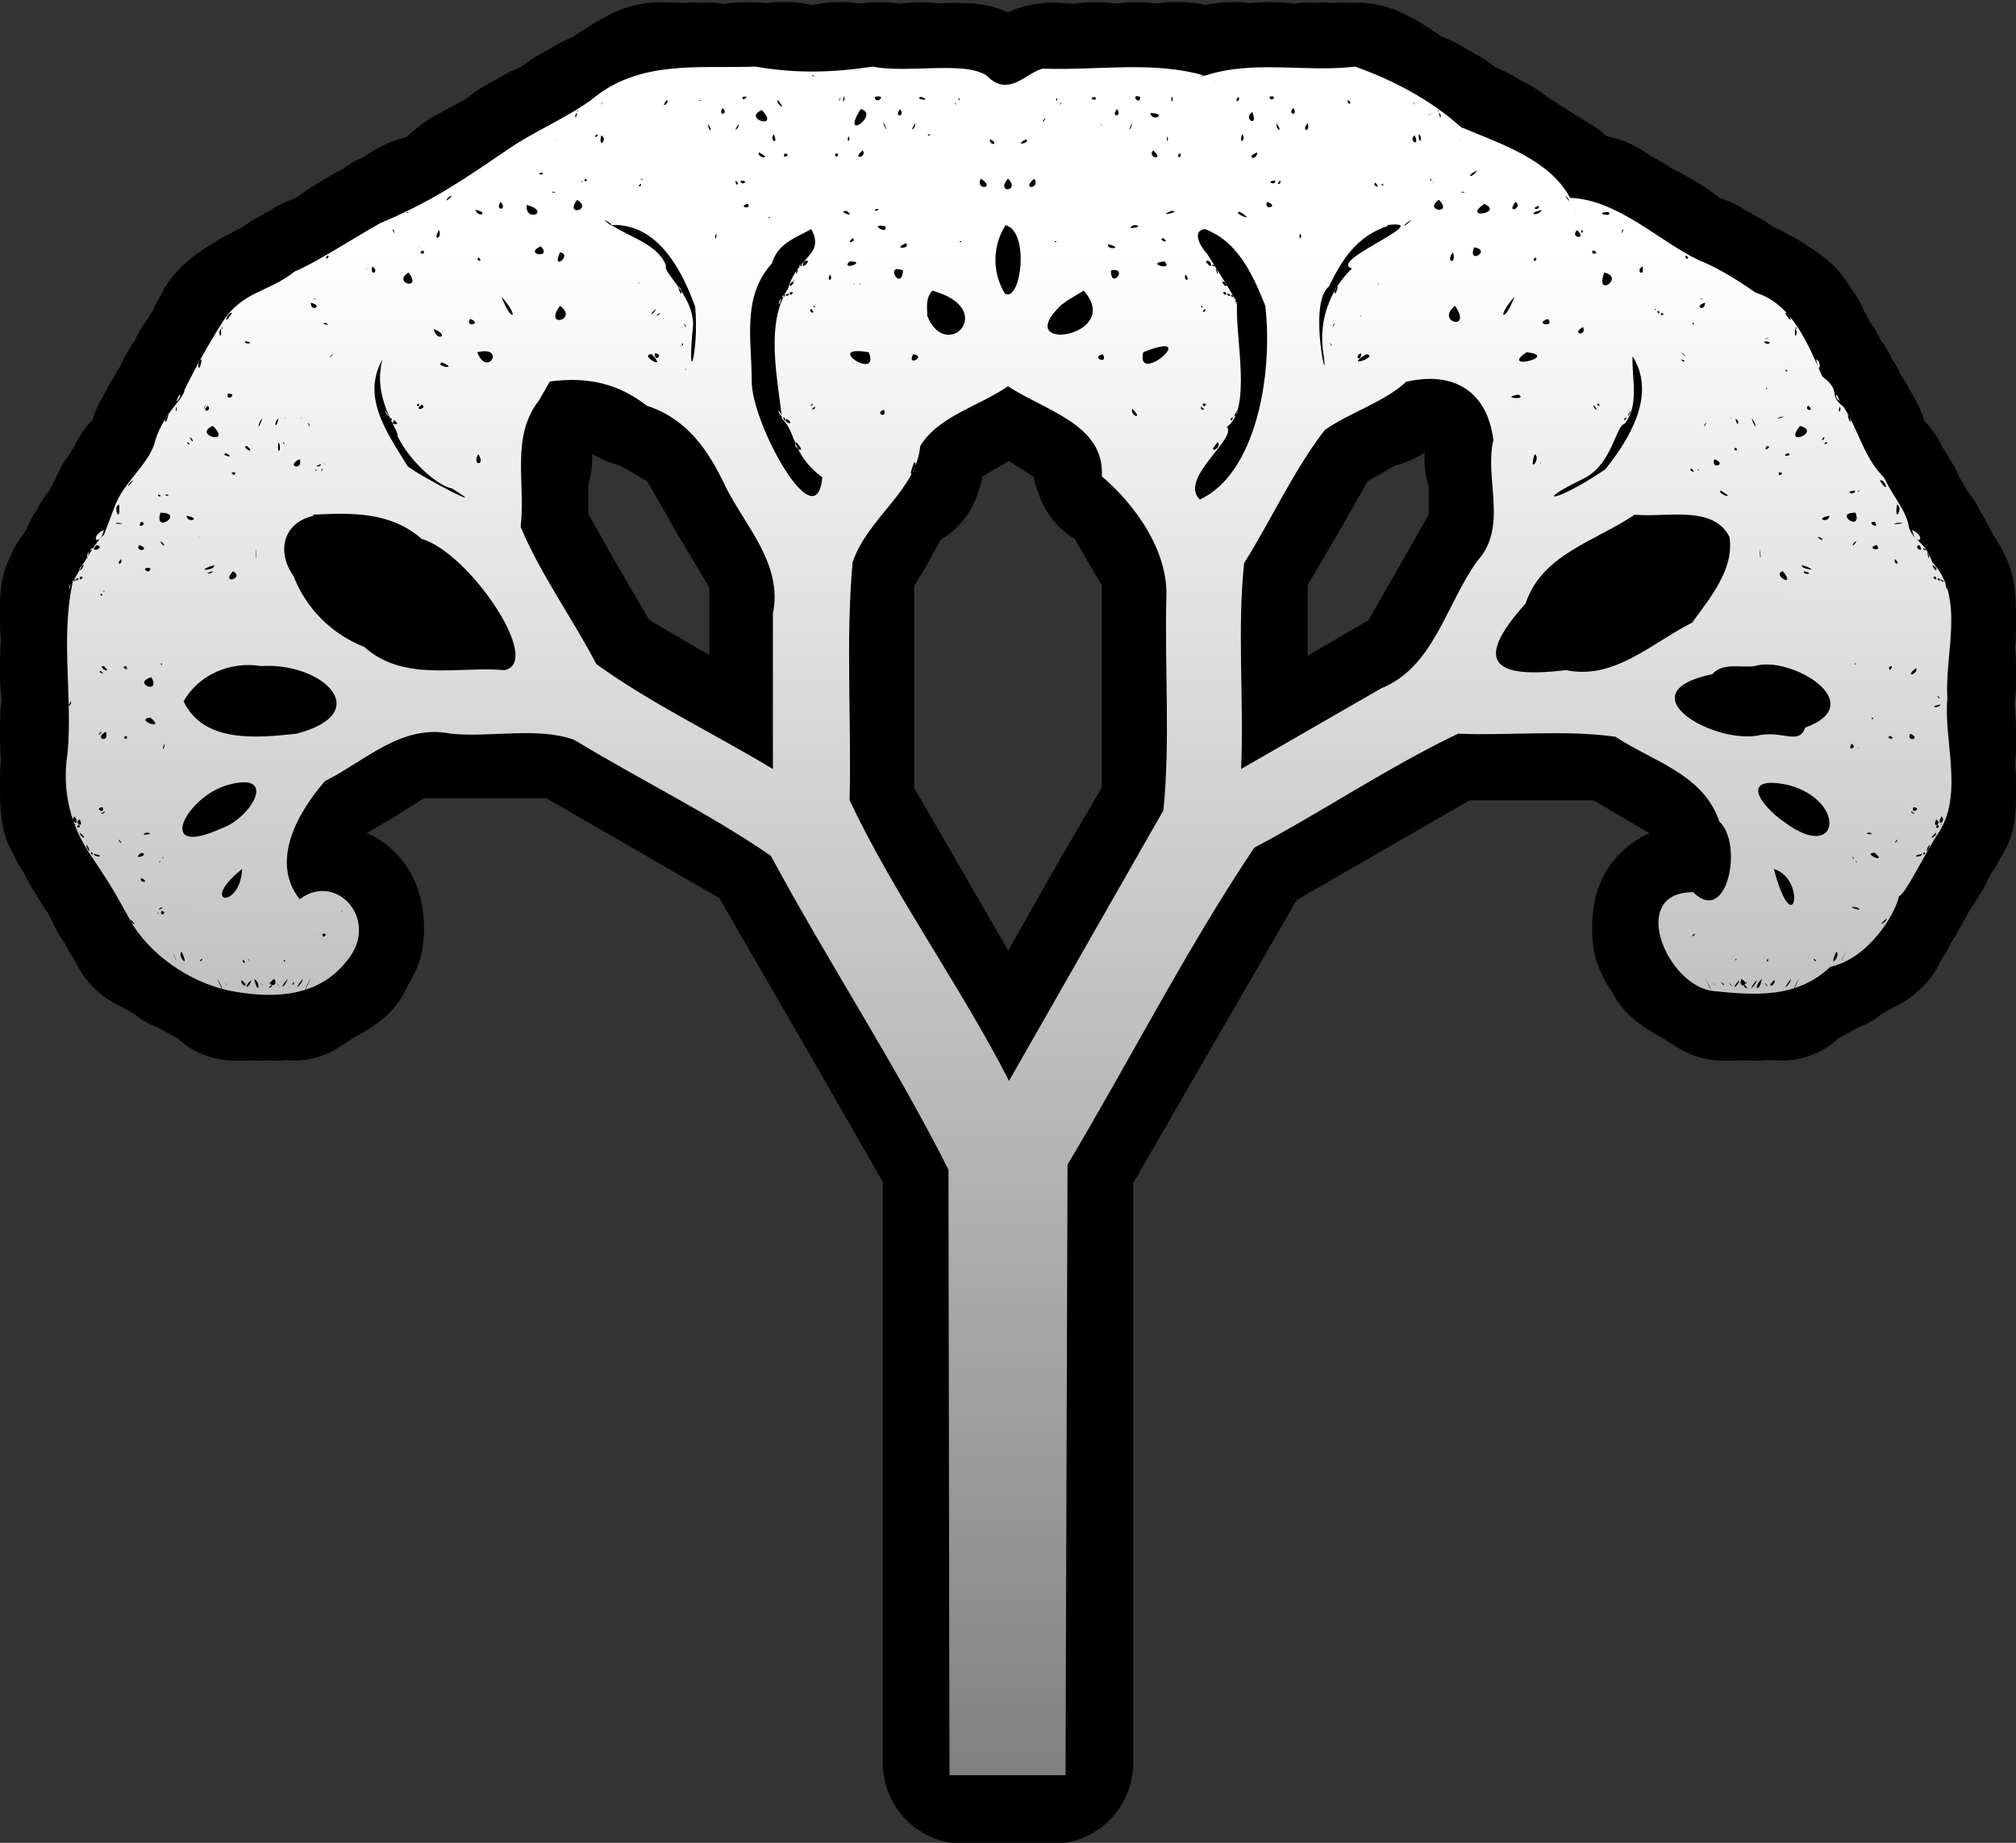 <svg xmlns="http://www.w3.org/2000/svg" xmlns:xlink="http://www.w3.org/1999/xlink" width="755.1" height="690.1" viewBox="0 0 199.8 182.6"><rect x="0" y="0" width="199.8" height="182.6" fill="#333333" stroke="none"/><defs><linearGradient id="a"><stop offset="0" stop-color="gray"/><stop offset="1" stop-color="#fff"/></linearGradient><linearGradient xlink:href="#a" id="c" x1="104" y1="226.6" x2="104.1" y2="75.4" gradientUnits="userSpaceOnUse" gradientTransform="translate(-4.2 -50.2)"/><clipPath id="b"><path d="M86.5 6.6c-4 .6-7.6.7-11.6 0-5.7.2-11.6-.7-16.3 3.3-2.8 2-5.9 3.2-8.7 5.2-4.4 3-7.4 5-12.2 7-2.5 1.4-6.5 4-8.5 4.8C26.6 29 24 28.8 22 32a72 72 0 0 0-3.7 6.6c-.1 1-2 2.2-2.9 5-.5 2.3-3.1 4.1-4 6.5L10.3 53c-.6.4-2 2.7-3.1 4.7-1.2 5.6 0 11.3-.5 16.9-.6 3.8.3 7.3 2.4 10.3 2.6 3.9 2.5 4 4.1 6.8 2.2 3.4 6.3 6 10.3 6.6 3.7.6 8 .5 10.8-3 3.5-4-.9-9-4.6-6.2-3-3.8-.1-8.7 2.5-11.7 4-2 7.6-5.7 12.5-4.7 4 .4 8.5-.7 12.2.6 6.4 3.9 13.4 7.3 19.5 11.5C82 95.2 88.7 105.4 94 115.9l.1 60h11.5l.2-60.5C112 105 117.6 94 124.3 84c6.8-3.6 13.3-8 20.2-11.3 5.2.2 10.6-.4 15.6.3 3.8 2.5 8.7 3.7 10.3 8.4 2.4 2.2.8 10.4-2.6 7-6.5 0-2.6 9.3 2 9.8 4 .4 8.2.8 11.6-2.4 3.7-.8 6.4-5.1 6.8-7 .6-.1 2.7-4.5 4-6.4 2.4-3.8.4-9.2.8-13.2-.3-4.4 1.8-10-1.5-13.5-.8-2.2-1.8-2-2.3-3.4-.3-1.8-1.3-2.6-2.5-5-2-2-2.5-4.7-4-7-1.6-1.2-.1-1.5-2.1-3-1.4-3.2-3-7.2-6.6-8.3-1-.7-3.5-2.4-5.6-3.2-4-1.9-8-6-12.8-6.2-2-3.8-7-5.4-10.8-7-3-2.7-6.8-4.7-10.5-6-5 .6-10-.7-14.9.9-5.1-1.5-10.6-.5-16-.7-1.5.2-3.4 3-5.6.7-2.2-1.5-7.9-.2-11.3-.9zm11.4.9s.2 0 0 0zm3.9 0s.2 0 0 0zm68.7 19.3s.2.1 0 0zm3.8 2.2s.2 0 0 0zm7.7 10.4c0 .1 0 0 0 0zm0 0c.7 1-.2-1 0 0zm6.5 11s.1.2 0 0zm-177.2 0s0-.2 0 0zm6.5-11s0 .1 0 0zm0 0c.3-1.1-.8 1.2 0 0zM25.4 29s.2 0 0 0zm3.8-2.1s.2-.2 0 0zm46.4-20c.6 0 .4 0 0 0zm39 0c1.3.1-.3 0 0 0zm-29.4 0c.3 0-1.3.2 0 0zm39 0c.2 0-.8 0 0 0zm-.3 0h-.1zm-43.2.6c0 .2-.5-.2 0 0zm38.4 0c.5-.2 0 .2 0 0zm1.3.6c.1 0 0 .1 0 0zm-21.5.1l.4 1zm2 0l-.4 1zM86.7 9.6c1.4-.3 0 .9 0 0zM74 9.6c-.4.6-.7-.2 0 0zm39 0c0 1-1.1-.4 0 0zm12.8 0c.9-.3.2.7 0 0zm-42.5 0c0 .4-.3.7 0 0zm.3 0c.3 0-.2 1 0 0zm32.6 0c.1 1-.3 0 0 0zm6.5 0c.4.3-.5.8 0 0zm-31.4 0c1.3.5-.9.2 0 0zm17.2 0c.5.5-.9.2 0 0zM95 9.7c.2 0 0 .6 0 0zm9.8 0c-.1.7-.2 0 0 0zm-27.7.2c1 1.3-.3.3 0 0zm-11 0c.3.4-.8.9 0 0zm67.5 0c.6.5-.2.5 0 0zm-3 0h-.3.3zm-61.4 0c.4 0 .5.2 0 0zm-9.5.2c-.2.6-.1 0 0 0zm80.4 0c.1 0 .1.6 0 0zm-45.5 0c.4.5 0 .2 0 0zm10.6 0c0 .2-.4.5 0 0zm-33.6.6c.7.6-.5.9 0 0zm56.6 0c.5.9-.7.6 0 0zm-39 .1c.6.8-.7.9 0 0zm21.5 0c.6.8-.7.9 0 0zm-51.1 0v.1zm25.7 0c2 .5-2.1 3.4 0 0zm-9.8.1c1.9 2-2 .9 0 0zm-18.2 0c0 .2-.3.2 0 0zm85.2 0c.3.2 0 .2 0 0zm-18.4.2c.7 1.6-1 .7 0 0zm-66.5 0c.8.4 1 .4 0 0zm84.6 0c-1.3.7-.7.3 0 0zm-28.2.1c1.8 0 .2 1 0 0zm-56.8 0c-.2 1-.3 0 0 0zm85.4 0c.3 0 .2 1 0 0zm-85.6.5zm46.6 0c-.3.8-.3.1 0 0zm8.6.5c0 .5-.6 1.1 0 0zm14.3 0c.7 1 0 .8 0 0zm-35.8 0c.1.5-.7 1.1 0 0zm18.4 0c.3.5 0 .2 0 0zm-21.5 0c.7 1.5-.3-.2 0 0zm42 0c.3 1-.7.8 0 0zm-56.4.1c.1.4-.7 1 0 0zm-3 0c.6 1-.1.6 0 0zm39.2.6zm-17.2.4c-.1.3-.5 0 0 0zm48.4 0c.5.3 0 1.3 0 0zm-17.5 0c.5.5-.4 1.2 0 0zm-63.9 0c.2.3-.6.4 0 0zm17.5 0c.5 1.2-.5.6 0 0zm-17.1.1c.7.5-.4 1.4 0 0zm80.6 0c.6 1.3-.7.5 0 0zm-56.1.1c.3.5-.3.7 0 0zm31.6 0c.2.4-.2.8 0 0zm31.6.2c.5 0 .1 0 0 0zm-94.8 0h-.2.2zm92.3 0c-.1.3-.3.6 0 0zm-46.7.1c1 .4 0 .8 0 0zm3.6 0c.5.4-1.4.7 0 0zm-46.6 0c.1.3 0 .2 0 0zm30.4 1.1c.5.7-1.2 1 0 0zm28.8 0c1.2 1.1-.7.7 0 0zm10.3.2c0 .9-1.3.5 0 0zm-49.4 0c1.5.7-.2.6 0 0zm41.8.1c.1.8-.6.1 0 0zm-34.2 0c.7 0-.2.7 0 0zm-5 0c.8.2-.5.6 0 0zm68.6 1.7c-.6.9-1.2.5 0 0zm-92.7.2c.5.3-.8.2 0 0zm4.7.5c.3 0-.3 0 0 0zm5.1.1c.4.1 0 .2 0 0zm36.4 0c1.3 1.3-1.3 1.5 0 0zm2.6 0c.7 1-1.4 1.2 0 0zm33.7 0c0 .1-.1 0 0 0zm-39 0c1.6 1-.6 1.2 0 0zm-34 0c-.6.7 0 .1 0 0zm-17 0c-.4.1-.2 0 0 0zm11.8 0c.5.3-.3.4 0 0zm83.8 0c.2.4-.2.1 0 0zm-15.4.2c0 .6-1.1 0 0 0zm-53 0c1 0 0 .6 0 0zm80.8 0zm-108.6 0zm81.3 0c.1.5-.6.4 0 0zm-54 0c.5.3 0 .7 0 0zm-15.2 0c.1.2-.2.2 0 0zm84.3.2c.3 0-.1.1 0 0zm-5.7 0c.7.7-.4.3 0 0zm-72.8.1c.2.3-.5.4 0 0zm73.6 0c0 .4-.4 0 0 0zm-74.3.2c0 .1-.2-.1 0 0zm-7.9.6c.5.2-.7 0 0 0zm90.1 0c.6.2-.7 0 0 0zm-100.2.4c-.9 1-.5 0 0 0zm110.3 0c.4.2.7 1 0 0zm-12.5.4c1.5 1.5-1.6 1.1 0 0zm-85.4 0c1.6 1-1.3 1.7 0 0zm-7.6.2c.8.8-.6 1 0 0zm100.6 0c.8.6-1 1.3 0 0zm-24.6 0c1.3.5-.5.9 0 0zm-51.5.2c.5.6-1.1.3 0 0zm73 0c2 .9-2.3 1.6 0 0zm-94.9.1c2.5.7-.2 1.8 0 0zm100.3.1c.2.5-1 .3 0 0zm.3 0s0 .1 0 0zm-66 .3c.8 0-.4.4 0 0zm-39.7.1c1.4.2.4.9 0 0zm105.7 0c-.3.7-1.7.4 0 0zm-36.7.1c1.2 0-1.7.7 0 0zm-32.2 0c1.1.8-1.1 0 0 0zm39 .1c1.9 1.2-1 0 0 0zm33.2 0c.1.1 0 .1 0 0zM43.7 21c0 .1 0 .1 0 0zm115.7 0c.6.6-1.7.1 0 0zm-119 0c.5 0-.5.2 0 0zm.6.2h.1zm35.3.3c.2.1-.5.2 0 0zm-16.4.3c.7.2 1.2 1.1 0 0zm80 0c-1.3 1.2-.6.2 0 0zm-27.5.5c1.4.1-1.3.6 0 0zm-51.8 0c4.6-.2 7 4.5 8.3 8.1.4 4.5-.9 8.7-.2 1.7-.1-3-3-5-2.7-5.8-.8-2.1-3.6-2.8-5.4-4zm76.9 0c5-.6-6.1 3.6-3.5 4.3a9.5 9.5 0 0 0-2.9 8c.8 5.4-1.6-4.5.6-6.2 1.3-2.7 2.8-5 5.8-6zm-37.9 0c2.5.5 1.6 7.7 0 6.8a6.4 6.4 0 0 1 0-6.7zm-11.9.1c.5 1-1.8-.3 0 0zm-7.3.3c1.4 2.6-1.4 2.7-2.3 5.9-2.3 3.5-1 9-.6 12.9 1.4 1.2.9 3.5 4 5.8-.6 6.4-7.1-5.5-7-9.6 0-4-1-8.3 2-11.6.6-2 2.3-2.5 3.9-3.4zm39 0c3.3 1.2 4.8 4.6 6 7.6.8 7-1 16.7-6.5 19.2-2.1-2.1 3.7-6 2.7-7.2 2.5-1.8.8-8.9 1-12.3-1.1-2-2.9-4.7-3-4.9-.5-.5-1.6-2.2-.2-2.4zm-80.4 0c.2.8-.2.1 0 0zm121.8 0c.2.1-.2.8 0 0zm-117.3.1c.4.8-.7 1.2 0 0zm113.2 0c.4 0 0 .6 0 0zm-.4 0c1.1 1-.8.8 0 0zm-27.5.4c.4 0-.1.9 0 0zm-57.8 0c0 1-.3 0 0 0zm13.5.4c.5.3-.8.7 0 0zm30.8 0c.8.7-.7.1 0 0zm-20 .3c0 .2-.5 0 0 0zm9.2 0c.5 0 0 .2 0 0zm-14.7.2c.5.6-1.5.6 0 0zm20 .1c1.6.3 0 .7 0 0zm-68.2.2c-.2.2-.1 0 0 0zm12 0c1.2 1.3-1.8.8 0 0zm92.5.1c1.8.3-.7 1.8 0 0zm11.8.3c.9.4-.5.5 0 0zm-116 0c.5.5-.7.4 0 0zM144 25c.4 1.3-.8 1 0 0zm-88.5 0c1.3.2-.9 2 0 0zm-23 .3c.3.3-.6.5 0 0zm134.6 0c.6.5-.3.4 0 0zm-119.7.2c.6.4-.3.5 0 0zm104.8 0c.3.5-.6.4 0 0zm-17.3.1l-.9.3.9-.3zm-50.7.3c1.9 0-1 1 0 0zm31.2 0c1 1-2 .2 0 0zm-35.3 0c-.8 1.2-.6-.4 0 0zm39.4 0c.6-.4.8 1.2 0 0zm48 .2zm0 0zm-88 .1c0 .3-.7.2 0 0zm40.6 0c.7.2 0 .3 0 0zm23.8 0c.2.2 0 0 0 0zm-107 .2c.8.5-.3 1.1 0 0zm125.9 0c.2 1.2-.8.4 0 0zm-126.4 0c0 .2-.2.7 0 0zm126.9.1c0 .1 0 .3 0 0zm-42.8.1c.3.2.2 1.1 0 0zm-41.4 0c-.2 1.1-.3.2 0 0zm31 .2c1.8-.4 0 2 0 0zm-20.6 0c-.2 2.2-1.9-.8 0 0zm-49 .2c1.4 1.9-1.7 1 0 0zM159 27zm0 0c2.1.5-1 2.6 0 0zm-102.2.2s-.2.1 0 0zm60.7 0c.6.7-.3.7 0 0zm-35.2 0c.3.8-.5.6 0 0zm-19 .3s-.2 0 0 0zm15.5.2zm42.2 0c.1 0 .2.3 0 0zm-42.2 0c-.2.4-.1 0 0 0zm-.1.2c-.4.9-.7.1 0 0zm42.4 0c.7 0 .5 1 0 0zm-57.7.1c-.3.2-.2 0 0 0zm73.1.1c.5 0 0 .1 0 0zm-51.9 0c.3 0 0 .1 0 0zm.7 0c0 .2-.2 0 0 0zm47.3.3c-.4 1.5-.5.1 0 0zm-65.4 0c.5.1.4 1.5 0 0zm-.4.3zm25.6.1c6.6 1.8 1.4 7.2-.5 2.5 0-.9-.2-1.7.5-2.5zm15 0c4.1 4.6-7.4 6.3-2.2 1.4l.7-.5zm-28.8.2c-.4.6-.5-.3 0 0zm42.6 0c.5-.3.4.6 0 0zm-43 .1c-.2.5-.6 0 0 0zm43.4 0c.6 0 .2.5 0 0zm-43.8.1c.1.3-.7.3 0 0zm44.2 0c.7.3-.1.3 0 0zm-72.3.2c1.9 2.1 1 2.7 0 0zm100.4 0c-1 2.7-1.9 2.1 0 0zm-118.9.2c.7.1-.7 0 0 0zm137.4 0c.7 0-.7.1 0 0zm-91.2 0c-.2 1.1-.3.2 0 0zm45 0c.2.2.2 1.1 0 0zm52.9.1l.4 1zm-150.8 0l-.4 1zM169 30c-.1 1-1.2.3 0 0zm-138.2 0c1.3.3 0 1 0 0zm37.3 0c0 .1.2.5 0 0zm63.6.1c-.1.3-.1 0 0 0zm-51.1.2c.4.1 0 .3 0 0zm38.6 0c0 .3-.4.1 0 0zm25 0c1.8 2.6-2 1.6 0 0zm-88.7 0c1.9 1.4-1.7 2.3 0 0zm9.5.3c-.2.6-.9.8 0 0zm99 0c.2 0 0 .3 0 0zm-83.6 0c.6.7-.4.3 0 0zm39 0c.3.3-.5.5 0 0zm45 .2c.2.6-.4 0 0 0zm.3.2c.5.2-.4.4 0 0zm12.2 0c.5-.1 1 1.6 0 0zM23 31c-1 1.6-.5-.1 0 0zm42.4 0c.1.2-.8.5 0 0zm69.5.3c0 .1-.3 0 0 0zm-88.3.3c1.3.5-.6.9 0 0zm106.8 0c.8.9-1.5.5 0 0zm9 .2s-.2 0 0 0zm-130.1.2c.7.4-.8 0 0 0zm135.6 0c0 .3-.4 0 0 0zm-35.6 0c-.3.7-.3.2 0 0zm-64.5.1c.2 0 .3.7 0 0zm110.2.3c.2.3-.2.2 0 0zm-156 0c.2.2-.2.3 0 0zm134.9 0c.4 1-1.3.7 0 0zM43 32.6c1.7.7.2 1.3 0 0zm-21.1 0c.1 1.4-.4.2 0 0zm156 0c.4.2-.1 1.4 0 0zm-155.6.3zm153 .6c-.5.2-.4 0 0 0zm-151 .3c1.2.2-.2.4 0 0zm151.1.1c-.1.5-1.2-.3 0 0zm3.3.3l.6.6zM21 34l-.6.6.6-.6zm58.2 0zm52.6 0c.5.5 0 .2 0 0zm-64.1 0c0 .5-.3.1 0 0zm-.2.2c.1.2-.1.1 0 0zm-20.2.7c2.9-.7 1 2.6 0 0zm38.8 0c1.2 3-4.7-.8 0 0zm27.2 0c6-2.4-.8 3.5 0 0zm38 0c3.4.4-2.8 1.9 0 0zm15.3 0c.6.4.5.6 0 0zM33.1 35c-.5.6-.6.4 0 0zm101.8 0c0 1-.8.3 0 0zm-70 0c1 .1-.1 1 0 0zm25.6.1c1.4.2-.7 1.3 0 0zm18.8 0c.6 1.1-1.3.3 0 0zm-44.7 0c1.7 1.8-1.4 0 0 0zm-31.2 0zm102 0c1.4.2-2.4 1.5 0 0zm26.4.2c2.4 3.8-.3 8.2-2.7 11.2-5 3.4-7.3 3.4-2.3 1 3-1.4 3.3-5.3 4.2-5.5 1.5-1.8.7-4.5.8-6.7zM155 48.6zm-117-13.3c-1.3 4 1.6 7.4 1.4 7.9 1 2.2 3.8 4.9 5.4 5.2 4.2 2.6-3-1.1-4.4-2.2-2-3.3-4.8-7-2.3-10.9zm7 13.3zm121.6-13c.7.2.2.4 0 0zm13.4 0c.6.2.3 1.8 0 0zm-160 0c-.3 1.8-.6.2 0 0zm23.8.3c1.8.8-.8.4 0 0zm123.3 0c.1 0 0 0 0 0zm-35 .6c0 .2 0 0 0 0zm-64.1 0c0 .2-.2.3 0 0zm109 .1c.4.4-.2.2 0 0zm-154 0c-.3.5 0 .2 0 0zM61 37.7c0 .7 0 .5 0 0zm77.6 0c0 .5 0 .2 0 0zm-84.1.1c3.7-.5 6.8.2 9.6 2.4 4 1.3 6.1 4.4 7.8 8 2 4 5.7 7.7 4.7 12.6v15.4c-5.8-3.5-12.1-6.5-17.5-10.4-2.4-4.6-5.6-9-7.5-13.6.5-4.4-1-8.9 1.8-12.5zm85 0c4.5-1 7.9.9 8.5 5.8-.9 3.9 1.5 8.6-1.6 12-3.1 4.3-4.3 10.5-9.5 12.6l-13.9 8c.3-6.7-.4-13.8.3-20.4 2.7-4.3 4.9-9.2 8-13.2 2.6-1.8 5.8-2.7 8.1-4.8zm-1 .1c0 .3 0 .3 0 0zm-77.5.3zm77.6 0zm-38.8 0c3.7 2.5 9.7 3.8 9.4 9 3.3 2.8 6.5 7.3 6.4 11.8-.2 7.1.4 14.4-.3 21.3L100 107.1c-4.8-9.4-11.3-18.3-15.8-27.8.2-7.8-.4-15.9.3-23.6 1.5-4.4 6.3-7.1 6.7-11.5 1.8-3 6-4 8.8-6zm75.3.2c.2 0-.3.4 0 0zM22.6 39c1.1 0-.3.9 0 0zm154.6 0c-1 1 .2 0 0 0zm-26.7.1c1 .6-2 .3 0 0zm-87 .7zm72.9 0zm-72.9 0h.2zm55.7.2c.7-.1 0 .6 0 0zm-38.6 0c-.4.5-.3 0 0 0zm77.7 0c.5 0 0 .5 0 0zM41.5 40c.2.5-.5.1 0 0zm116.4.1c.6.5.2.8 0 0zm-116.1 0c.7.4-1 .7 0 0zm-21.5.1c.2-.3-.3.9 0 0zm159.2 0c.1.3 0 .2 0 0zm-158.9 0c.5.6-.8.7 0 0zm158.6 0c.8.6-.5.5 0 0zm3.1.1c.3.2-.2 1 0 0zm-164.8 0c.1.9-.2.2 0 0zm101.5 0c.7.3 0 .5 0 0zm-38.2 0c0 .4-.7.3 0 0zm-60.6.2zm92 0c1.2 1.1-.2.8 0 0zm-24.6.1c.4.9-1 .4 0 0zm-49.4.1c.7 1.1-.1.2 0 0zm39 0c.7 1.1-.2.2 0 0zm45.4 0c.2.2-.7 1.1 0 0zm39 0c.1.2-.7 1.1 0 0zm20.7 0s0 .1 0 0zm-165.6.4c-.4 1.5-.5.2 0 0zm166.4 0c.4.2.4 1.5 0 0zm-6.3.2c-1.2.4-.4-.1 0 0zm-153.2 0c-1-.1-.2.2 0 0zm146.4 0c-.2.3-.1.1 0 0zm-140.2.1c.1 0 .2.2 0 0zm-1.6 0c.1 0 .2.2 0 0zm143.4 0c-.2.2-.1 0 0 0zm-133 0c.3-.1.3.6 0 0zm39 0c.3-.2.3.7 0 0zm44.6 0c-.3.7-.3-.2 0 0zm39 0c-.3.6-.3-.1 0 0zm-.5.1zM26 41.5c-.6 1.6-.4.2 0 0zm52 0c1 .8-.6.3 0 0zm43.6 0c0 1 0 .6 0 0zm52 0c.4.2.6 1.6 0 0zm-1.6 0c.5.2.2 1 0 0zm-144.4 0c-.3 1.3-.5.2 0 0zm133 0c-.2 1.3.2-.2 0 0zM39 41.6c1 .7-.5.4 0 .2zm-8.5.3c.2 0 .3.8 0 0zm138.6 0c-.3.8-.2 0 0 0zm-148 .3c2 2-2.1.9 0 0zm157.3 0c2.2.6-1.8 2.2 0 0zm-147.7 0zm138.2 0zm-142.7.2c0 .1 0 0 0 0zm147.2 0s0 .1 0 0zm-157.4.1c-.6.6-.4.4 0 0zm167.6 0c.5.5.4.5 0 0zm-165 .8s-.1 0 0 0zm162.2 0c0 .5-.5.3 0 0zm-162 0c.5.3.3.8 0 0zm24.2.1c.1.2 0 0 0 0zm113.6 0zm-138 .4c.5.4-.2.2 0 0zm162.4 0c.4.2-.6.3 0 0zm-153.4 0c.4.7-.2 1.6 0 0zm.5 0c.3.5-.2 0 0 0zm50.8 0c1.3 1.4-.5.6 0 0zm41.8 0c.5.6-1.3 1.4 0 0zm54.4.4c.7 0-.5.7 0 0zm-150.6 0c1 1-.8 0 0 0zm155.6 0c.1.2 0 .1 0 0zm-8 .2c.2.6-.6-.1 0 0zm-149.7.5c1.1.6-.7.2 0 0zm154.8 0c.6.3-.9.4 0 0zm-129.8.1c.8 1.2-.7 1.2 0 0zm104.7 0c.7.4-.7 2.1 0 0zm-122.4.5c.4 1.2-1.5.7 0 0zm140.2 0c1.4.5-.4 1.1 0 0zm-129 .3c.2.4 0 .1 0 0zm117.9 0c0 .1-.3.4 0 0zm-68.2 0c.6 0-1 2.6 0 0zm18.4 0l.1 1zm43.7 0c0 .4-.1.2 0 0zm-33 .1s-.2.2 0 0zm-39.8 0c.2.2 0 0 0 0zm-47.8 0c.1 0 0 .2 0 0zm-.3.1c.1.3-1 .3 0 0zm135.8.4c.7.6-.3.3 0 0zm-135.6 0c0 .3-.4.4 0 0zm136.3.1c.2.3-.2 0 0 0zm-137 0c.2 0-.2.4 0 0zm-8 .3c.1.6-.8-.1 0 0zm153 0c.8 0-.2.6 0 0zm10 .8c.6-.2 1 1.6 0 0zm-173.1 0c-.9 1.2-.4.1 0 0zm157.3 1c1.8 1-.3.4 0 0zm13.7 0c.2 0-.2.3 0 0zm-.4 0c.3.5-1.3.2 0 0zM15.7 49c.6.2-.2.3 0 0zm168.5 0c-.1.2 0 .1 0 0zM16.6 49c.4.3-.7 0 0 0zM188 50c.7.2-.3 2.1 0 0zM11.8 50c.2 2.1-.7.2 0 0zm172.1.8c.7 2-2.3 0 0 0zm-168 0c2.5 0-.7 2.2 0 0zM31 51c3.9-.2 7.7-.3 10.8 2.4 4.6 1.3 12.1 12.2 8.2 13-4.7-.4-10 1.2-13.9-2.3a12.3 12.3 0 0 1-7-7c-1.7-2.4-1.1-5.3 2-6zM162 51c3.1.3 7.8-1 9.4 2.2.5 3.2-1.9 6-3.7 8.5-4 2-7.7 5.7-12.5 4.7-6.6.8-9.6-.4-4-6.6 1.6-4.9 7-6.2 10.8-8.8zm-143.5.1c1.6.3 0 .8 0 0zm162.8 0c0 .8-1.6.3 0 0zM14 51.7c.8.2-.6.8 0 0zm171.8 0c.6.9-1 0 0 0zm2.3.1c1.5 0-1.4.3 0 0zm-176.4 0c1.3.2-1 .1 0 0zm-1.4.7c-1.6.8-.4 1.8 0 0zm179.2 0c.4 1.8 1.6.8 0 0zm-169.8.7c0 .2-.1 0 0 0zm160.4 0c.6 0 .8.7 0 0zm3.9.4c-.4.8-.6.3 0 0zm-168.1 0c.7.5.2.7 0 0zm-6.3.4c1 .3-1 .9 0 0zm180.6 0c.7.9-.7.3 0 0zM13.8 54c1.3.5-.5.8 0 0zm172.2 0c.6.8-1.2.3 0 0zm4.6.3c.6.3 0 .3 0 0zm-181.4 0c0 .3-.6.3 0 0zm16.2.1c0 2-.1.5 0 0zm149 0c.2 1.2 0 1 0 0zm-165.6.3c-.2 1.2-.3.3 0 0zm182.2 0c.3.3.2 1.2 0 0zm-179 .7c.2.6-.6.6 0 0zm175.8 0c.7.6-.2.6 0 0zM21.2 56c.3.5-2.2.7 0 0zm157.4 0c2.2.7-.3.4 0 0zm12.8 0s.2.3 0 0zm-183 0c-.2.3 0 0 0 0zm183.1 0c.7.2.4 1 0 0zM8.3 56c-.4 1-.7.2 0 0zm6.6.3c0 .8-1.2-.2 0 0zm170.6.1c-1.2 0-.3.1 0 0zm-8.8.2c1.4 1.8-1.2.3 0 0zm-153.6 0c1.2.7-1.3 1.4 0 0zm-2 0c0 .3-1.2.3 0 0zm157.7 0c1.2.3-.2.4 0 0zm-170.6.6c-.4.6-.4-.3 0 0zm183.4 0c.4-.3.4.6 0 0zm-183.8.1c-.2.5-.5 0 0 0zm184.2 0c.5 0 .2.5 0 0zm-184.5.1c0 .3-.8.3 0 0zm184.8 0c.8.3 0 .3 0 0zM7 57.8c-.2 1.2-.2.3 0 0zm185.8 0c.2.3.2 1.2 0 0zm-182.6.7c.2 0 .2.3 0 0zm179.4 0c-.7.5.3 0 0 0zm.2.3c0 .5 0 0 0 0zM10 58.8c.4.3-.2.3 0 0zm166.2 2.4zm-165.7.2zm3.8 3.2c0 .1 0 0 0 0zm171.2 0s0 .1 0 0zM16 65.7c.2.3-.2.2 0 0zm167.9 0c.1.2-.2.2 0 0zM10.3 66c1 1-.8 0 0 0zm179.2 0c-.1 1 0 .3 0 0zm-177 0c.4.7-.7 0 0 0zm175 0c-.1.8-.6 0 0 0zM25.9 66c6-.4 11.4 4.6 3.5 6.7-3.8.4-9.2 1-11.2-3.2 1.5-2.7 4.7-4 7.7-3.5zm148 0c3.5-1.1 11.6 3.7 5 6.1-.6 1.8-2.3.2-4.8.8-4.6.7-13-4.3-4.4-6.1 1.1-1.2 2.8-.6 4.2-.8zm16 .2c.3.6-1.3 1 0 0zM10 66.5c.6.5-.5 0 0 0zm5 .6c1 1.8-2 .6 0 0zM192 69c.2-.1.4.5 0 0zM7 69.5c.2.3-.5.8 0 0zm185.3.3c0 .4-1.4.3 0 0zM7 69.9c0 .1 0 .4 0 0zm7.9 1.2c1.7 1.4-1.7.2 0 0zm170.6 0c.3 0 0 .4 0 0zM9 71.5c-.1.2-.1.1 0 0zm180.7 1l.3.3zm-179.6 0c-.5.7-.3 0 0 0zm.4 0c.4 1.2-1.3.7 0 0zm178.8.2c1.2.5-.4.9 0 0zm-176.8.2c.4.5-.6.3 0 0zm174.8 0c.8.4-.5.4 0 0zm-3.4.5s0 .2 0 0zm-167.6.3c.1.4-.4.9 0 0zm167.2 0c.7.4-.5.8 0 0zm.7.4c0 .2-.1 0 0 0zm-165 2.2s-.2.1 0 0zm161.4 0c.2.1 0 0 0 0zM22.5 77.8c5.2-1.5 2.4 3.3-.6 4.3-6.6 3-3.5-3.1.6-4.3zm154.8 0c5.8 1.6 5 7.7-.4 3.7-2.5-1.7-4.6-4.8.4-3.7zM10.2 80c.2.8-1 0 0 0zm179.4 0c1 0-.2.8 0 0zm-179.2.4c0 .3-.8.3 0 0zm179 0c.7.3 0 .3 0 0zm3 .5c.6.4-.6 1.2 0 0zm-185 0c.7 1.1-.6.5 0 0zm.5.3c.5 1-.7.3 0 0zm184 0c.7.4-.5 1 0 0zm.5.4c0 .4-.1 0 0 0zm-185 0c.1 0 0 .4 0 0zm184.6.1c.5.3-.4.6 0 0zm-184.2 0c.4.4-.5.4 0 0zm184.3.4c0 .1 0 0 0 0zm-184.4 0s0 .1 0 0zm6.8.4c1.2.1-1 .4 0 0zm170.8 0c.8.3-1 .1 0 0zm-177.4 0c1 .8 0 .5 0 0zm184 0c0 .5-1 .8 0 0zM8.3 83c.2.2 0 0 0 0zm183.2 0s-.2.2 0 0zm-179.7.2c.6.7-.2.1 0 0zm176.2 0c.2.1-.5.6 0 0zm-179.4.5c.7 1.2-.2.3 0 0zm182.6 0c.2.3-.7 1.2 0 0zM14 84.5c1 .2-1.1.8 0 0zm176.8 0c-.2.5-.3-.2 0 0zM9 84.5c.3-.2.2.5 0 0zm176.8 0c1.4 1.2-1.4 0 0 0zm4.7.1c0 .4-1.4.3 0 0zm-181.2 0c1.4.3 0 .4 0 0zm174.3.3c.4.4-.1.1 0 0zm-167.4 0c.1.1-.3.3 0 0zm-6.7.4zm180.8 0c0 .1 0 0 0 0zm-174.4 0c0 .2-.3.3 0 0zm168 0c.3.2 0 .2 0 0zm-174.3.2c.1.3 0 0 0 0zm180.6 0s-.1.3 0 0zM24 86.1c-.2 4.1-4.4 3.5 0 0zm151.8 0c3.3 1 2 7.5 0 0zM14 87c1 .5-.3.5 0 0zm170 2.9c1.2.6-1.5-.2 0 0zm-168 0c.4.1-.8.4 0 0zm.4.1zm17.5.2c0 .4-.1 0 0 0zm-17.6.2c-.3.7-.6-.5 0 0zm-.6 0c0 .3-.2.1 0 0zM187 91c0 .4-1.2 1 0 0zM12.8 91c1.2 1 0 .4 0 0zM168 92.5c-.2.5-.5.2 0 0zm-136 0c.7 0-.2.7 0 0zm-.5.1c.1 0 0 .1 0 0zm3.6 1c0 .1-.3.3 0 0zm147.9.5c-.6 1.5-.7 1.5 0 0zm-166 0c.7 1.5.6 1.5 0 0zm1 .2c.9 1.9-.5.4 0 0zm164 0c.5.4-.9 1.9 0 0zM24.6 95c.1 0 0 .5 0 0zm147.4 0c.2 0 0 .4 0 0zm3.2 0c.2.3-.3.4 0 0zM27.7 95c0 .4 0 .1 0 0zm-3.6.1c.5.4-.2.4 0 0zm4.1 0c.2.2-.3.3 0 0zM20 95c.2.2-.5.4 0 0zm159.8 0c.5.4-.2.2 0 0zM21.5 96.9c.8 1.4.6 1.5 0 0zm9.3 0c-.8 1.9-.7 1.3 0 0zm138.2 0c.7 1.3.8 1.8 0 0zm9.3 0c-.6 1.5-.7 1.3 0 0zm-4.2.2c0 .5-1.2 1.5 0 0zM30 97c0 .5-1.2 1.5 0 0zm147.5 0c0 .5-1.2 1.5 0 0zM25.2 97c.7.4.4 1.8 0 0zm149.4 0c-.2 1.4-1 1 0 0zm-2 0c1.1.7-.5 1 0 0zM27.2 97c.5 1-1.1.6 0 0zm1.3 0c-.2.8-1 1.2 0 0zm-4.6.1c1 .7 0 .8 0 0zm152 0c0 .8-1 .7 0 0zm-151 0c-.1.8-1 1 0 0zm147.5 0c-.2.8-1 1 0 0zm-150.2.2c0 .1.1.2 0 0zm5.2 0c0 .2 0 .2 0 0zm143.9 0c0 .2 0 .2 0 0zm-.7 0c.6.5 0 .3 0 0zm2.5 0c.1.2-.5.5 0 0zm-144 0c.2.2-.4.5 0 0zm-2.4 0c.5.5 0 .3 0 0zm-4.4.1c.5.6 0 .1 0 0zm3.5 0c.6.6 0 .1 0 0zm144 0c.5.5 0 .1 0 0zm1.6 0c.6.6 0 .2 0 0zm-144 0c.7.7.1.2 0 0zm147.5 0c.7.6 0 .2 0 0zm-148 .2c.3.1-.7.6 0 0zm146 0c.7.6-.3.2 0 0z" fill="#fff" stroke="#fff" stroke-width="0" stroke-linejoin="round"/></clipPath></defs><path d="M95.5 144.8V115L86.9 100l-9.2-15.9-.6-1-10.4-6-10.4-6H39.7L35.1 74l-4.6 2.7-1.8 3.1-1.8 3.1v4.7l.8 1.4c.6 1 1 1.4 1.6 1.8 1.4.8 3 .5 3-.5l.3-.4c.3-.3 1 .1 1.2.7.3.8.3 2.3 0 2.4-.1 0-.2.1-.1.2 0 .1 0 .2-.2.3s-.3.3-.3.5 0 .4-.2.4-.1.1 0 .2c0 .2-1.5 1.1-2.4 1.5a2 2 0 0 0-.5.4l-.5.2-.3.2c0 .3-.4.2-.5 0-.1-.2-.1-.2-.1 0s-.5.2-.7 0c0-.2 0-.2-.2 0l-.3.2a.4.4 0 0 1-.3-.2c-.1-.2-.1-.2-.1 0s-.6.3-.6 0c0-.1-.1-.2-.3-.2l-.4.2-.2.2c-.2 0-.3-.1-.3-.2 0-.2-.1-.1-.3 0-.2.2-.3.2-.4 0-.2-.2-.2-.2-.3 0l-.3.2a.4.4 0 0 1-.4-.2c0-.2 0-.2 0 0s-.6.3-.6 0l-.2-.2a29.8 29.8 0 0 0-2.6-1.5l-.8-.5c0-.1 0-.3-.2-.4-.2-.1-.3-.2-.3 0l-.2.1-.3-.1c0-.1 0-.2-.2-.2a29.8 29.8 0 0 0-2.6-1.5c-.5-.2-.8-.5-.8-.6l-.1-.2-.2-.3c0-.2 0-.5-.2-.6-.2-.1-.3-.3-.2-.4l-.2-.2c-.2 0-.2-.2-.2-.5.1-.2 0-.4-.2-.4s-.4-.3-.4-.4c0-.2-.1-.4-.3-.5-.1 0-.2-.1-.1-.2s-.1-.4-.4-.7l-.4-.7c0-.8 0-1.1-.5-1.2-.2 0-.4-.2-.4-.3 0-.3 0-.4-.3-.5a.3.3 0 0 1-.1-.4c0-.2 0-.3-.2-.3s-.3-.1-.3-.4c0-.1 0-.3-.2-.3s-.1-.2-.1-.4c0-.3-.2-.6-.4-.7-.2 0-.3-.2-.3-.3l-.1-.3c-.2 0-.3-.2-.2-.3 0-.2 0-.4-.2-.4l-.2-.4-.2-.2c-.1 0-.2-1-.2-2.4s0-2.4.2-2.4c0 0 .2 0 .2-.2s-.1-.3-.2-.3-.2-1-.2-2.4 0-2.4.2-2.4c0 0 .2 0 .2-.2 0-.1 0-.3.3-.4.3 0 .3-.1 0-.3-.2-.1-.3-.4-.3-.5 0-.2-.1-.3-.2-.3s-.2-1-.2-2.3c0-1.4 0-2.3.2-2.3 0 0 .2-.1.2-.3l-.2-.2c-.1 0-.2-1-.2-2.4 0-1.5 0-2.4.2-2.4l.2-.4c0-.2 0-.3.2-.3s.3-.1.2-.3c0-.1 0-.3.2-.4.1 0 .2-.1.1-.2l.3-.3c.2-.2.4-.4.4-.7l.1-.4.2-.4c0-.2.1-.3.3-.3.2 0 .2-.1.2-.3l.1-.3c.2-.1.2-.3.2-.4 0-.2 0-.3.3-.4.2 0 .3-.1.3-.2s.1-.1.2 0c.2 0 .3-.4.2-1l.4-.8c.3-.3.5-.6.5-.8 0-.1 0-.2.2-.2s.1-.1 0-.3c0-.2 0-.3.4-.4.3-.2.4-.3.3-.6 0-.2 0-.3.2-.4l.2-.3s0-.2.2-.3l.2-.6.2-.3c.1 0 .2 0 .1-.2l1-.7 1-.6v-1.1l.1-1.2c.2 0 .2-.2.2-.3l.1-.2c.2 0 .3-.3.3-.6l.2-.4.2-.2c0-.2.1-.3.3-.4.3 0 .4-.2.3-.5 0-.2 0-.4.2-.4l.2-.4.1-.3c.2 0 .3-.3.3-.4 0-.2 0-.4.2-.4s.1-.1.1-.3c0-.2.2-.4.3-.4.5 0 .8-.5.8-1.1 0-.4 0-.7.2-.7s.2 0 .2-.2 0-.3.2-.3.3 0 .2-.3c0-.1 0-.3.2-.3.1 0 .2-.2.1-.4l.3-.4c.2-.1.4-.4.4-.6l.1-.5c.1 0 .2 0 .2-.2 0-.1.1-.3.3-.3.1-.1.2-.3.1-.4 0-.2 0-.3.2-.4.2 0 .3-.2.2-.2 0-.2 1.6-1.3 1.9-1.3l.1-.1.2-.2 1-.5c.3-.2.7-.4.8-.3 0 0 .4-.1.7-.4.2-.3.8-.7 1.2-.9l.7-.4.4-.2.8-.5a2 2 0 0 1 1.3-.2c.6 0 .7 0 .7-.3 0-.2 0-.4.2-.4s.2 0 .2-.2 3.4-2.3 3.8-2.4a56.6 56.6 0 0 1 .5 0c.1 0 .2-.1.2-.3 0-.3 1.7-1.2 2-1 .1 0 .2 0 0-.1 0-.1.3-.4.8-.7.7-.4 1-.5 2.2-.5a4 4 0 0 1 1.5.1c.2.3.4.2.3-.2 0-.2 0-.4.2-.4l.2-.3s0-.2.2-.3.2-.4.2-.6c0-.2.1-.3.2-.3s.2 0 0-.2l.8-.6a77.2 77.2 0 0 0 3.3-1.8c.4 0 .7 0 .6-.2-.1-.2 1.5-1.3 1.7-1.3 0 0 .6-.2 1-.6.9-.5 1.2-.6 1.8-.5.5 0 .7 0 .7-.2l.2-.4c.2 0 .3-.1.2-.2 0-.2.7-.9.9-.8 0 .1 0 0 0 0l.6-.4c.3 0 .5-.1.5-.2 0-.2 1.6-1 2-1 .6 0 .7 0 .6-.3 0-.2 2-1.5 3-2 .8-.4 1.6-.5 1.8-.2h.3c.2-.2 1-.2 1.4 0h.5c.3-.2 1.2-.2 1.3 0h.3c.3-.2 1-.2 1.6.1.4.2.6.2.9 0 .4-.3 3-.4 3.2-.1h.5l1.5-.2c1.2 0 1.4 0 2.3.6l.9.4.2-.1.8-.5c.6-.3.9-.4 2-.4l1.5.2h.5a7 7 0 0 1 3.2 0c.4.3.5.3 1 0a7 7 0 0 1 3.1 0h.4a6 6 0 0 1 1.6-.1c1 0 1.4 0 2 .3l.8.5.2.1c0 .1 0 .2.2.2l1 .5.9.6.9-.6 1-.5c.1 0 .2 0 .2-.2s.1-.1.2-.1l.8-.5c.6-.3 1-.4 2-.3l1.6.1h.4a7 7 0 0 1 3.2 0c.4.3.5.3.9 0a7 7 0 0 1 3.2 0h.5l1.5-.2c1.1 0 1.4 0 2 .4l.8.5.2.1c0 .1.4 0 1-.4.8-.5 1-.6 2.2-.6l1.5.2h.5c.3-.3 2.8-.2 3.2 0 .3.3.5.3.9.1.6-.3 1.4-.3 1.6-.1h.3c.2-.2 1-.2 1.4 0h.5c.3-.2 1.2-.2 1.3 0h.3c.3-.2 1-.2 1.7.2 1.1.5 3 1.8 3 2 0 .2.1.2.7.3.4 0 2 .8 2 1 0 0 .2.2.5.2l.5.3c0 .2 0 .2.1.1s1 .6.9.8c0 0 0 .2.2.2l.2.4c0 .2.2.2.7.2.6 0 1 0 1.7.5l1 .6c.3 0 1.9 1.1 1.8 1.3 0 .1.2.2.6.2a77 77 0 0 0 4 2.5l.3.4c0 .2 0 .4.2.6.2 0 .3.2.2.3 0 .1 0 .2.2.3.2 0 .2.2.2.4-.1.4.1.5.3.2l1.5-.1c1.1 0 1.5 0 2.2.5.5.3.8.6.7.7 0 .1 0 .1 0 0 .4-.1 2 .8 2 1.1 0 .2.2.3.3.3h.5a17.5 17.5 0 0 1 4 2.6l.2.4c0 .3.1.3.7.3s1 0 1.3.2a9.8 9.8 0 0 0 1.2.7l.7.4c.4.2 1 .6 1.2.9.3.3.6.4.7.4.1 0 .5 0 .9.3l.9.5s.2 0 .2.2 0 .1.1.1c.3 0 2 1.1 1.9 1.3l.2.2.2.4c-.1.1 0 .3.1.4.2 0 .3.2.3.3 0 .1 0 .2.2.2s.1.2.1.5c0 .2.2.5.4.6.2.1.3.3.3.4s0 .3.1.4c.2 0 .2.2.2.3 0 .2 0 .3.2.3.1 0 .2.1.2.3l.2.2c.1 0 .2.3.2.7 0 .6.3 1.1.8 1.1.1 0 .3.2.3.4l.1.3.2.4.3.4c.1 0 .2.2.1.3 0 .2 0 .3.2.4.2 0 .2.2.2.4 0 .3 0 .4.3.5.2 0 .3.2.3.4l.2.2.2.4.2.6c.2 0 .3.1.2.2 0 .1 0 .2.2.3.1 0 .2.4.1 1.2v1.1l1 .6 1 .7v.2c.2 0 .3.2.3.3 0 .2 0 .5.2.6.2.1.3.3.2.3 0 .1 0 .2.2.3.2 0 .2.2.2.4-.1.3 0 .4.3.6.3 0 .4.2.3.4l.1.3.2.2.5.8.4.7c0 .7 0 1.1.2 1h.2c0 .2.1.3.3.3.3.1.4.2.3.4 0 .1 0 .3.2.4.1 0 .2.2.1.3 0 .2 0 .3.2.3s.3.1.3.3c0 .2 0 .4.2.4s.1.2.1.4c0 .3.2.5.4.7.2 0 .3.2.3.3l.1.2c.2.1.2.3.2.4 0 .2 0 .3.2.3.1 0 .2.1.2.3l.2.4c.1 0 .2 1 .2 2.4s0 2.4-.2 2.4c0 0-.2 0-.2.2s.1.3.2.3.2.9.2 2.3 0 2.3-.2 2.3c0 0-.2.1-.2.3 0 .2 0 .4-.3.5-.3 0-.3 0 0 .3.2.1.3.3.3.4l.2.2c.1 0 .2 1 .2 2.4 0 1.5 0 2.4-.2 2.4 0 0-.2.1-.2.3l.2.2c.1 0 .2 1 .2 2.4s0 2.4-.2 2.4l-.2.2c0 .2 0 .3-.2.4-.2 0-.2.2-.2.4 0 .1 0 .3-.2.3-.1 0-.2.2-.1.3l-.3.3c-.2.1-.4.4-.4.7l-.1.4c-.1 0-.2.1-.2.3 0 .2-.1.4-.3.4-.2 0-.2 0-.2.3l-.1.4c-.3 0-.3.2-.3.5l-.4.3c-.5 0-.6.4-.5 1.2l-.4.7c-.3.3-.4.6-.4.7l-.1.2c-.2.1-.3.3-.3.5l-.4.4c-.3 0-.3.2-.2.4 0 .3 0 .4-.2.5-.2 0-.2.2-.2.2l-.2.4-.2.5-.2.4c-.1 0-.2 0-.1.2 0 0-.3.4-.8.6a29.9 29.9 0 0 0-2.6 1.5c-.1 0-.2 0-.2.2l-.3.1c-.1 0-.2 0-.2-.2h-.3l-.2.5-.8.5a29.8 29.8 0 0 0-2.6 1.5l-.2.2c0 .3-.5.2-.6 0 0-.2 0-.2 0 0-.1.2-.6.2-.7 0 0-.2-.1-.2-.3 0-.1.2-.2.2-.4 0-.2-.1-.3-.2-.3 0 0 0-.1.2-.3.2l-.2-.2-.4-.2c-.2 0-.3.1-.3.2 0 .3-.5.2-.6 0 0-.2-.1-.2-.1 0s-.5.2-.6 0c-.1-.2-.2-.2-.2 0l-.4.2a.4.4 0 0 1-.3-.2c0-.2 0-.2-.1 0 0 .2-.5.3-.5 0l-.3-.2a1 1 0 0 1-.5-.2 2 2 0 0 0-.5-.4c-1-.4-2.4-1.3-2.3-1.5l-.1-.2-.2-.4c0-.2-.2-.5-.3-.5-.2 0-.2-.2-.2-.3l-.1-.2c-.2-.1-.2-.4-.2-1 0-1.3.2-1.7.7-2 .5-.4 1-.2 1 .4 0 1 1.7 1.2 3 .4.7-.4 1-.7 1.6-1.8l.8-1.4v-4.7l-1.8-3.1-1.8-3.1-4.6-2.7-4.6-2.7h-16.6l-10.4 6-10.4 6-.6 1-9.2 15.9-8.6 14.9v59.6h-8.8zm8-40.7a15920 15920 0 0 1 8.5-15l5.2-8.9V55.8l-2.2-3.7c-2.3-4-2.8-4.9-3.2-4.9a.8.8 0 0 1-.5-.2 2 2 0 0 0-.5-.4c-.2 0-.3-.2-.3-.3v-.4c-.4 0-.3-1 0-1.1.1-.1 0-.5-.5-1.3-.3-.7-.7-1.4-.9-1.5l-4.7-3-4.5-2.5-4.5 2.6a59.8 59.8 0 0 0-4.7 2.9c-.2.1-.6.8-1 1.5-.4.8-.5 1.2-.4 1.3.3.1.4 1 0 1.1 0 0-.1.2 0 .4 0 .1 0 .3-.3.3a2 2 0 0 0-.5.4l-.5.2c-.4 0-.9.8-3.2 5l-2.2 3.6v24.4l5.2 9a15970.6 15970.6 0 0 1 8.6 14.9l3.5 6 3.5-6zm-80.3-9H23l-.2.4c0 .3 0 .3.2 0l.2-.3zm1.4.5c.1-.7 0-1.6-.2-1.6s-.4.8-.3 1.3c.1.4.5.6.5.3zm3.6-.3c.1-.5 0-1.3-.3-1.3-.2 0-.3 1-.2 1.6 0 .3.4.1.5-.3zm1.2 0c-.2-.4-.3-.3-.1.2l.2.2-.1-.4zm141.2-.2l-.1.1-.2.5.2-.1.1-.5zm1.5.5c0-.7 0-1.6-.2-1.6-.3 0-.4.8-.3 1.3 0 .4.4.6.5.3zm3.6-.3c.1-.5 0-1.3-.3-1.3-.2 0-.3 1-.2 1.6 0 .3.4.1.5-.3zm1.2 0c0-.2-.1-.3-.2-.2v.4l.2.2v-.4zm-145.4-1c0-.2-.1-.3-.2-.3v.3c.2.3.3.2.2 0zm137-.2c0-.1-.2 0-.2.2-.1.2-.1.2 0 0 .2 0 .2-.2.2-.2zM23 93.9c.6-.6.8-1 .8-1.8 0-.6 0-.6-.4-.4l-.4.5c0 .5-.3 1-.8 1.3-.4.4-.4.8.1.8l.7-.4zm3.5 0c1-1 1-2.4.2-4l-.6-1-.7 1c-.4.7-.6 1.1-.6 1.9 0 1 .4 2 .9 2.3.4.3.4.3.8-.2zm3.6-.2c0-.8-.5-1.6-1.2-2l-.5-.2v.6c0 1 .7 2.2 1.4 2.2.3 0 .3-.1.3-.6zm140.3.4a3 3 0 0 0 .8-2v-.6l-.5.3c-.7.3-1.2 1.1-1.2 1.9 0 .7.3.8.9.4zm3.5 0c.5-.4.9-1.3.9-2.3 0-.8-.2-1.2-.6-2l-.7-1-.6 1.1c-.9 1.6-.8 3 .2 4 .4.5.4.5.8.2zm3.8 0c0-.1 0-.3-.3-.6a2 2 0 0 1-.8-1.3l-.4-.5c-.4-.2-.4-.2-.4.4 0 1.4 1.4 2.8 1.9 2zm-145.5-1c0-.4-.6-.9-1-.9-.5 0-.4.3.1.7.5.4 1 .5 1 .1zm136.1-.2c.5-.4.6-.7.2-.7-.5 0-1.1.5-1.1.8 0 .4.4.3.9-.1zm-152-1.5l-.2.2c0 .3 0 .3.1.1.1 0 .2-.2.1-.3zm16.7.3h-.4l.2.1h.2zm134 0h-.4l.2.1h.2zm16.5-.1c0-.2-.2-.2-.2-.2v.3c.2.3.3.2.2-.1zm-165.4-.4l.2-.6c.1 0 .2-.1.2-.3 0-.2.1-.4.3-.4.3-.1.4-.3.4-.6 0-.4 0-.4-.5-.2-.8.4-1.3 1.2-1.3 2 0 .5 0 .6.4.6.3 0 .3-.1.3-.5zm164-.2c0-.7-.4-1.5-1.2-1.9-.5-.2-.5-.2-.5.2 0 .3.1.5.4.6.2 0 .3.2.3.4s0 .3.2.3.2.3.2.6c0 .4 0 .5.3.5s.4-.1.4-.7zM23 90.7c.7-.4 1-.7 1.7-1.9l.8-1.4v-2l-.1-1.8-1.8 1c-1.6.9-1.7 1-2.5 2.3-.6 1.1-.8 1.5-.8 2.3 0 .5.2 1.1.3 1.4.2.5.4.6 1 .6.3 0 1-.3 1.4-.5zm156.2 0l.2-1.5c0-.8 0-1.2-.7-2.3-.8-1.3-1-1.4-2.5-2.4l-1.8-1v4l.7 1.3c.7 1.1 1 1.5 1.7 1.9.5.3 1 .5 1.5.5s.7-.1.9-.6zm-162.8-.5c.3-.2.5-.5.4-.5-.2-.2-1.4.4-1.4.7 0 .4.5.3 1-.2zm168 .2c0-.3-1.2-1-1.4-.7-.1.1.8 1 1.1 1 .2 0 .3-.2.3-.3zM18.4 88c.6-.4 1-.8 1.4-1.4l.5-1c0-.1-.2-.2-.6-.2-.4 0-.6 0-.5.2 0 0 0 .2-.2.3l-.2.2c.1.1-.3.4-.7.7-.7.4-1 .5-1.6.5-.7 0-.7 0-.7.4 0 .6 0 .7 1 .7.6 0 1.1-.1 1.7-.4zm165.6-.2c0-.6 0-.6-.7-.5-.5 0-.9 0-1.6-.5l-.8-.7-.1-.2c-.2 0-.3-.2-.2-.3 0-.1-.1-.2-.5-.2l-.6.1.5 1c.7 1.3 1.7 1.9 3 1.9 1 0 1 0 1-.6zm-169.7-.6c0-.1 0-.2-.2-.3-.3 0-.5 0-.5.3 0 .2.5.2.7 0zm171.9 0c0-.2-.2-.4-.5-.3l-.2.3c.2.2.7.2.7 0zM17.5 86l-.2-.1s-.1 0 0 .1l.1.2.1-.2zm165 0c.1 0 0-.1 0-.1l-.2.1v.2s.2 0 .2-.2zm-166.4-.6c.2-.2.2-.3 0-.6s-.2-.3-.4-.2c-.1.3-.2 1 0 1l.4-.2zm168.1-.2l-.1-.6c-.2-.1-.2-.1-.4.2-.2.3-.2.4 0 .6.4.2.5.1.5-.2zm-169.7-.6c.3-.2.4-.4.3-.4-.1-.2-1 .3-1.1.6-.1.3.3.2.8-.2zm171.6.2c0-.3-1-.8-1.1-.6-.2.1.6.8 1 .8 0 0 .2-.1.1-.2zM23.1 83l2.2-1.2 1.5-2.7 1.6-2.8H22.1l-2 1.1C18 78.7 18 78.7 17.1 80c-.6 1.2-.7 1.5-.7 2.3v1l.8.5c.7.4 1 .5 2.3.5h1.5zm159.4.7l.8-.5v-1c0-.8 0-1.1-.7-2.3-.8-1.3-.8-1.3-2.8-2.5l-2.1-1.2h-3.2l-3.1.1 1.6 2.8 1.5 2.7 2 1.2 2.2 1.2h1.4c1.3 0 1.6 0 2.4-.5zM12 83.4c0-.4-.4-.3-.5 0-.1.3 0 .3.2.3s.3 0 .3-.3zm176.3 0c-.1-.3-.5-.4-.5 0 0 .2.1.3.3.3.2 0 .3 0 .2-.2zM15 83c-.2-.4-.6-.5-.7-.2-.2.3 0 .5.5.5.4 0 .4 0 .2-.3zm170.5 0c0-.4-.5-.4-.7 0-.2.3-.2.3.2.3.3 0 .5-.2.5-.3zM12.7 81.5c0-.1 0-.3.2-.3l.2-.4c0-.3 1.6-1 2.3-1 .5 0 .6 0 .8-.5l.3-.6h-1.2c-.8 0-1.3 0-1.9.4-1.4.7-2 2-1.4 2.5.4.3.8.3.7 0zm175.1 0c.7-.4 0-1.7-1.4-2.4-.6-.4-1-.5-2-.5l-1 .1.2.6c.2.4.3.5.8.5.7 0 2.3.7 2.3 1l.2.4c.2 0 .3.2.2.3-.1.4.3.4.7 0zM10.6 80.5c.6-.4.7-.7.2-.7-.4 0-1.2.7-1.1.9.1.2.2.2.9-.2zm179.5.2c.1-.2-.7-1-1.1-1-.5 0-.4.4.2.8.6.4.8.4 1 .2zM9.5 79.2H9l.2.1h.3zm181.3 0h-.5l.3.1h.2zm-178.4-.8c.5-.3.6-.4.3-.6-.2-.1-.4-.2-.6 0h-1.5c-.2-.3-.7-.3-.8 0-.1.5.6 1 1.4 1l1.2-.4zM74 48.8l-4-7-3-1.7c-1.6-1-3.1-1.7-3.4-1.7-.4 0-1.1-.4-1.1-.7l-1-.8-.9-.6h-7L52 39.4c-1.7 3-1.7 3.1-1.7 4.2 0 .7 0 1.2.2 1.2s.3 1 0 1.1c-.2.1-.2 1-.2 3.7V53l4 7.1 4.2 7.2 9.8 5.7 10 5.7V56zM131.7 73l9.8-5.7 4-7 4.1-7.2v-3.5c0-2.4 0-3.6-.2-3.6-.3-.1-.3-1 0-1.2.2 0 .2-.4.2-1.2 0-1 0-1.2-1.7-4.2l-1.8-3.1h-7l-1 .6-.9.8c0 .3-.7.7-1.1.7-.3 0-1.8.7-3.4 1.7l-3 1.7-4 7-4.1 7v11.6l.1 11.4 10-5.8zm57.9 5.5l.4-.5c0-.3-.4-.5-.7-.3-.3.2-1.2.2-1.6 0l-.6.1c-.3.2-.2.3.3.6.7.5 1.6.5 2.2.1zM19 76.4l1.7-1-.8-.5c-1-.5-1.2-.6-1-.3 0 0 0 .2-.3.3l-.4.2c0 .1 0 .1-.1 0l-.2.1c0 .3-1 .6-1 .4 0-.1-.2 0-.4 0-.2.2-.3.2-.4 0-.1-.2-.2-.2-.4 0-.3.2-.4.2-.4 0 0-.1-.2-.1-.4 0-.1.2-.3.2-.3.1l-1-.5-.7-.5c0-.3-.7-.1-.9.2-.3.6.1 1.4 1.2 2 .8.4 1 .5 2.5.5h1.5zm167.6.5c1-.6 1.5-1.3 1.1-2-.1-.3-.8-.5-.8-.2l-.8.5-.9.5h-.3c-.2-.2-.3-.2-.4 0 0 .1-.1.1-.4 0-.2-.3-.3-.3-.4 0-.1.1-.2.1-.4 0-.2-.2-.3-.2-.4 0 0 .1-1-.2-1-.5h-.2-.1c0-.2-.2-.3-.4-.3s-.3-.2-.3-.3c.2-.3 0-.2-1 .3l-.8.5 1.7 1 1.7 1h1.6c1.4 0 1.7 0 2.5-.5zm-177.4 0l-.1-.1h-.2c0 .2 0 .2.2.2h.1zM191 77v-.2c-.1 0-.2 0-.2.2-.1 0 0 .1 0 .1l.2-.1zm-176.2-3l-.4.3c-.2.4-.2.4.2.2l.2-.5zm1.6-.1c0-.3-.1-.5-.4-.5-.3 0-.4.4-.2 1 .1.4.6 0 .6-.5zm1 .3c-.1-.4-.2-.2 0 .2 0 .2.1.3.2.2l-.1-.4zm165.3-.1c0-.1 0-.1-.2 0l-.1.5.1-.1.2-.4zm1.6-.3c0-.2 0-.4-.3-.4-.4 0-.5.7-.2 1 .3.3.5 0 .5-.6zm1.2.5c0-.2-.2-.3-.3-.3 0 0 0 .3.2.4.3.4.4.3.1-.1zM33.6 72l4.2-2.4-4-2.4a69.7 69.7 0 0 1-4.2-2.5c0-.1-1.7-.2-3.8-.2h-3.6l-2.1 1.3c-2 1.1-2.1 1.2-2.9 2.5l-.7 1.2.4.8c.3.3.6.9.7 1.2.2.4.9.9 2.3 1.7l2 1.2h7.5l4.2-2.4zm146.3 1.2c1.4-.8 2-1.3 2.3-1.7.1-.3.4-.9.7-1.2l.4-.8-.8-1.2c-.7-1.3-.7-1.3-2.8-2.5l-2.1-1.3h-3.7c-2 0-3.6 0-3.7.2l-4.2 2.5-4 2.4s2 1 4.2 2.4l4.2 2.4h7.4l2-1.2zm-169.3-.4c0-.5-.3-.6-.6-.4-.4.3-.2.8.3.8.3 0 .3-.1.3-.4zm2 .2v-.2c-.1 0-.2 0-.3.2l.1.2.2-.2zm175 0l-.2-.1c-.1-.1-.2 0-.2 0l.2.3.2-.1zm2.4-.1c0-.3-.3-.7-.6-.6l-.2.5c0 .3 0 .4.3.4.2 0 .4-.2.5-.3zm-174.7-1c.1-.4.1-1.6 0-1.6l-.6.4c-.7.4-1.2 1.1-.8 1.3.5.2 1.3 0 1.4-.2zm170.6.1c.4-.2 0-.9-.8-1.3l-.6-.4v1.5c.1.3.8.4 1.4.2zM9.4 71.6c0-.1-.1-.2-.3-.2-.1 0-.2 0-.2.2s.1.2.2.2c.2 0 .3-.1.3-.2zm181.5 0l-.2-.2c-.2 0-.3 0-.3.2s.1.2.3.2l.2-.2zM13 71h-.3c-.2 0-.1.1 0 .1h.3zm174.4 0h-.3c-.1 0-.1.1.1.1h.2zM14.1 69.8l.4-.2-.4-.3c-.4-.2-1.6-.3-2.1 0-.3 0-.4.4 0 .6.3.1 1.6 0 2-.1zm173.7 0c.2 0 .3-.1.3-.3 0-.4-1.5-.6-2.4-.2l-.4.2.4.2c.4.3 1.6.4 2.1.2zM15.3 67.5c0-.3-.2-.4-.7-.4l-.8.1c-.2.2.4 1 1 1.3.5.3.5.3.6-.1v-.9zm170.6.3c.3-.6.2-.7-.6-.7s-1 .2-1 1.1v.6l.7-.2.9-.8zm-173 .2l-.1-.2c-.1 0-.2 0-.3.2l.2.1.2-.1zm174.4 0l-.3-.2-.1.2c0 .2 0 .1.2.1s.3 0 .2-.1zm-132.7-.6a2026.5 2026.5 0 0 1-7-12c-.3-.4-2-1.5-5-3.2l-4.4-2.6h-7.5l-2 1.1-1.8 1.1v4.5l1.8 3.2 1.8 3.1 4.6 2.7 4.6 2.6H55l-.4-.5zm110-2.1l4.7-2.7 1.8-3.1 1.8-3.2v-4.5l-1.9-1-2-1.2h-7.4l-4.5 2.6c-3 1.7-4.6 2.8-4.9 3.1a174.5 174.5 0 0 0-7 12l-.4.7H160zM9.5 67.4H9l.1.1h.3zm181.5 0h-.4l.1.1h.3zm-180.3-1c0-.4-.1-.5-.3-.5-.5 0-.7.5-.3.7.3.3.5.2.6-.3zm179.2.2c.4-.2.2-.7-.3-.7-.2 0-.3.4-.2.9 0 0 .3 0 .5-.2zm-177.2-.5l-.2-.2c-.1 0-.1.1 0 .2l.1.2V66zm174.9 0l-.1-.2-.2.2v.2l.3-.2zm-171.2-.8c0-.5-.5-1-.6-.5-.2.6-.1 1 .2 1 .3 0 .4-.2.4-.5zm168 .1c0-.6-.3-1-.5-.7-.4.3-.4 1 0 1 .3 0 .4 0 .4-.3zm-169.8-.7c-.4-.3-.4-.3-.2.1.2.3.3.4.4.3l-.2-.4zm171 .1c.2-.3.2-.3-.1-.1-.2.1-.3.3-.3.4 0 .2.2.1.4-.3zm-168-.2s-.2 0-.2.2c-.1.3-.1.3 0 .1.2-.1.2-.2.2-.3zm165 .2c0-.2-.1-.3-.2-.2v.3c.2.2.3.2.2-.1zm-162.7-.6l1-.5-1.8-1-1.7-1h-1.6c-1.4 0-1.7 0-2.4.5-1.1.6-1.6 1.3-1.2 1.9.2.4.8.6.8.2l.2-.1.9-.4c.6-.5 1.3-.5 1.7-.3h.3c.2-.3 2.2.1 2.2.5l.4.2c.2 0 .3.2.3.3-.2.3 0 .2 1-.3zm161.1.3c0-.1 0-.2.3-.3l.4-.2c0-.4 2-.8 2.2-.5h.3c.4-.2 1-.2 1.7.3l.9.4.2.1c0 .4.6.2.8-.2.4-.6 0-1.3-1.2-2-.7-.3-1-.4-2.4-.4h-1.6l-1.7 1-1.7 1 .8.5c1 .5 1.2.6 1 .3zM28.4 62.6L27 60.1l-.6.2c-.6.3-1.4.3-1.6.1h-.3c-.4.4-2-.1-2.7-.8a11 11 0 0 0-1.8-1c-.2 0-.4-.2-.4-.4s0-.2-.1-.2l-.2-.4c0-.3-.1-.5-.3-.6l-.2-.2-.1-.3c-.2 0-.2-.2-.2-.4.1-.3 0-.4-.2-.5-.3 0-.4-.2-.4-.4s-.2-.1-.7.2c-.7.4-.7.4-.7 1.3s0 1.2.7 2.4c.8 1.2.9 1.3 2.8 2.4l2 1.2h6.4zm151.3-1c2-1.2 2-1.2 2.8-2.5.7-1.2.8-1.5.8-2.4 0-1 0-1-.7-1.3-.5-.3-.7-.4-.7-.2s-.1.3-.4.4c-.2 0-.3.2-.2.5 0 .2 0 .4-.2.4-.1 0-.2.2-.1.3 0 0 0 .2-.2.2-.2.1-.3.3-.3.6 0 .2 0 .4-.2.4s-.1.1-.1.2c0 .2-.2.3-.4.4-.3 0-1.6.8-1.8 1-.6.7-2.3 1.2-2.7.8h-.3c-.2.2-1 .2-1.6 0l-.6-.3-1.4 2.5s1.3.2 3 .2h3.2l2.1-1.2zm-170.6.6c.1 0 0-.2 0-.2l-.2.2v.2c.1 0 .2 0 .2-.2zm181.8 0s0-.2-.2-.2-.1.1 0 .2l.1.2.1-.2zm-180.3-.9s.2-.1.4 0c.2 0 .4 0 .6-.2h.3c0 .3.4.4.8.1.3-.2.2-.2-.3-.6-.3-.2-.9-.3-1.2-.3-1 0-1.9.8-1.2 1.1h.6zm177.3-.2h.3c.2.1.4.2.6.1l.4.1c.3.3.8.1.8-.2 0-.4-.8-.8-1.4-.8-.3 0-.9.1-1.2.3-.5.4-.6.4-.3.6.4.3.8.2.8 0zM16.3 60c-.3-.5-.5-.6-1-.6-.8 0-2.4-.9-2.3-1.1V58l-.2-.4c0-.2-.1-.3-.2-.3-.4 0-.9.4-.9.7 0 .5.8 1.4 1.6 2 .7.4 1 .4 2 .4h1.3zm170 .1c1.5-.8 2.2-2 1.5-2.5-.4-.3-.8-.3-.8.1 0 .2 0 .4-.2.4v.2c.1.2-1.5 1.1-2.3 1.1-.5 0-.7.1-1 .6l-.3.6h1.2c1 0 1.3-.1 2-.5zM9.6 59.8H9l.2.1h.3zm181.3 0h-.5l.3.1h.2zM11 59.2c0-.3-1.3-1-1.5-.8-.2.2.8 1 1.2 1 .3 0 .4 0 .3-.2zm12.2-.2s0-.1-.1 0l-.2.2c0 .1 0 .2.2.1l.1-.3zm1.6-.6c0-.4-.1-.7-.2-.7-.2 0-.4 1-.2 1.5s.5 0 .4-.8zm1.2.5c-.3-.3-.3-.3-.1.1.1.2.2.4.3.3l-.2-.4zm147.7.1c.2-.4.2-.4 0-.1-.2 0-.3.3-.3.3 0 .3.1.2.3-.2zm1.6-.6c0-.4-.2-.7-.3-.7-.2 0-.3 1-.2 1.5.2.5.5 0 .5-.8zm1.3.6c-.2-.1-.2-.1-.2 0 0 .2.2.4.3.3l-.1-.3zm13.1 0l.4-.6c-.2-.2-1.4.5-1.5.8-.2.4.6.2 1.1-.2zM21.3 57.9v-.3l-.3.3v.3l.3-.3zm157.5 0l-.2-.3c-.1 0-.2.2-.1.3l.3.3v-.3zm-155.6 0c.3-.3 1-1.3.8-1.4l-1-.6c-.5.6-.7 1-.7 1.5 0 .6.2.7.9.4zm154.3-.5c0-.5-.2-.9-.6-1.5l-1.1.6c-.2 0 .5 1.1.8 1.3.6.4 1 .2 1-.4zM21 56.7l.7-.6c0-.2 0-.2-.4-.1-.5 0-1.1.5-1.1.8 0 .2.3.2.8-.1zm158.6 0c0-.2-.6-.6-1-.7-.5-.1-.5-.1-.5.1.2.5 1.5 1 1.5.7zM15 56.6v-.3c.2-.2 0-.3-.2-.3-.4 0-.6.2-.4.5 0 .2.6.3.6.1zm170.6-.3c0-.1-.1-.3-.4-.3-.4 0-.4 0-.2.4 0 .4.6.3.6 0zM12 55.7c0-.2-.1-.4-.3-.4-.4 0-.4.1 0 .5.3.3.3.3.3-.1zm176.3-.1c.1-.2 0-.3-.2-.3s-.3.2-.3.4c0 .4.4.3.5-.1zm-162.9-1v0zm149 0v0zM15 54.8c0-.1-.8-.7-1-.7-.4 0-.3.4.2.6.6.3.8.4.8.1zm170.7 0c.5-.3.7-.7.4-.7-.3 0-1 .6-1 .7 0 .3 0 .2.6 0zm-169.3-.9c0-.1-.6-.4-.7-.2v.5c.2.5.2.5.4.2l.3-.5zm168 0c0-.3-.2-.4-.6-.2-.2.2-.2.3 0 .6s.2.3.4.1l.1-.5zm-160.4 0c.3-.2.7-.8 1-1.2l.4-.9H24c-1.1 0-1.7.2-2.6.8-.1.1.6 1 1.1 1.3.7.5 1 .5 1.4 0zm153.4 0c.5-.3 1.2-1.2 1-1.3-.8-.6-1.4-.8-2.5-.8h-1.3l.5.9c.4.8 1.2 1.6 1.5 1.6l.8-.4zm-157.6-.7l.4-.3h-.5c-.4 0-.5 0-.4.3v.4l.5-.4zm161 0c0-.2-.1-.3-.5-.3-.5 0-.5 0-.1.3.4.5.5.5.5 0zm-98.5-3.1a62 62 0 0 0 1.8-3.2l-.3-.3a9.5 9.5 0 0 1-2.3-1.4l-.3-.4c-.1-.1-.2-.3-.1-.5 0-.1 0-.2-.2-.2s-.3-.2-.3-.3c0-.2 0-.3-.2-.3s-.2-.2-.2-.5 0-.5-.3-.6c-.2 0-.3-.2-.3-.3l-.1-.4a.3.3 0 0 1-.2-.4c0-.1 0-.2-.2-.2s-.3-.2-.3-.4l-.1-.3c-.2 0-.2-1-.2-2.3 0-1.5 0-2.3.2-2.3l.1-.3-.1-.3c-.2 0-.2-.9-.2-2.3s0-2.4.2-2.4l.1-.4c0-.2.1-.3.3-.3.2 0 .3-.1.2-.3 0-.2 0-.3.2-.4 0 0 .2-.1.1-.2 0-.1 0-.3.3-.4.2 0 .3-.3.3-.6l.2-.4.2-.4c0-.2.1-.3.3-.3.2 0 .2-.1.2-.3-.1-.2 0-.3.1-.4.2 0 .3-.2.3-.4s.2-.3.4-.4c.4-.1.6-.4.5-1.2 0-.2 0-.4.2-.4.2-.1.2-.2.2-.3 0 0 0-.2.2-.3.6-.2.2-.7-1.1-1.5l-1.4-.8-2 1.2-2 1.2-1.7 3-1.8 3v11l1.8 3.2 5.7 9.8 1.8-3.1zM123 47a738 738 0 0 0 3.7-6.4c.1-.3.2-2.2.2-5.9v-5.5l-1.8-3-1.7-3-2-1.2-2-1.2-1.4.8c-1.3.8-1.7 1.3-1 1.5 0 0 .2.2.1.3 0 0 0 .2.2.3l.2.4c0 .8 0 1 .5 1.2.2 0 .4.2.4.4s.1.4.3.4c.1 0 .2.2.1.4 0 .2 0 .3.2.3s.3.1.3.3c0 .2 0 .4.2.4s.2.2.2.4c0 .3.1.5.3.6.2.1.3.3.3.4l.1.2c.2 0 .3.2.2.4 0 .2 0 .3.2.3.1 0 .3.1.3.3l.1.4c.2 0 .2.9.2 2.4 0 1.4 0 2.3-.2 2.3l-.1.3.1.3c.2 0 .2.8.2 2.3 0 1.4 0 2.3-.2 2.3l-.1.3c0 .2-.2.4-.3.4-.2 0-.3 0-.2.2 0 .2 0 .3-.2.4-.1 0-.2.2-.1.4 0 .1 0 .3-.3.3-.2 0-.3.3-.3.6s-.1.5-.2.5l-.2.3c0 .1-.1.3-.3.3-.2 0-.2 0-.2.2l-.1.5-.3.4c0 .2-1.8 1.3-2.3 1.4l-.3.3c0 .2 3.6 6.3 3.7 6.2L123 47zm-75.4.5c-.2-.3-.3-.3-.6 0h-.3c0-.2-.2-.2-.4 0H46l-1-.5-.7-.5-.1-.1c-.3 0-2-1.1-2-1.2.1 0 0-.2 0-.4-.2-.1-.3-.3-.2-.4 0-.1 0-.2-.2-.3l-.3-.3c0-.2 0-.3-.2-.3s-.1-.2-.1-.5c0-.4-.1-.5-.4-.6-.3 0-.4-.2-.3-.3l-.1-.4c-.2 0-.2-.2-.2-.4 0-.1 0-.2-.2-.2l-.2-.4c0-.2-.1-.3-.2-.3s-.2-1-.2-2.3c0-1.5 0-2.3.2-2.3l.2-.3-.2-.3c-.1 0-.2-.3-.2-.7v-.7h-2.3l-.7 1.3-.7 1.2v4.9l1.8 3 1.7 3.1 4.3 2.5 4.3 2.5V50c0-1.8 0-2.3-.2-2.5zm112.7 0c.2-.1 1-1.6 2-3.3l1.8-3v-4.9l-.7-1.2-.7-1.3h-2.3v.7c0 .4 0 .7-.2.7s-.2.2-.2.3l.2.3c.1 0 .2.8.2 2.3 0 1.4 0 2.3-.2 2.3 0 0-.2.1-.2.3 0 .2 0 .4-.2.4s-.3 0-.2.2c0 .2 0 .3-.2.4-.1 0-.2.2-.1.4 0 .1 0 .2-.3.3-.3 0-.4.2-.4.6l-.1.5c-.1 0-.2.1-.2.3 0 .1-.1.3-.3.3l-.2.3-.1.4-.2.4c.1 0-1.6 1.1-1.9 1.1l-.1.2-.8.5-.9.5h-.3c-.2-.2-.3-.2-.4 0h-.3c-.3-.3-.4-.3-.6 0-.2.2-.3.7-.3 2.5v2.3l4-2.3a239 239 0 0 0 4.4-2.5zm-146 4.3c-.2-.2-.7-.2-.7 0s.2.4.5.3l.2-.3zm171.8 0c0-.2-.2-.1-.4 0-.3 0-.3 0 0 .2.2.2.6 0 .4-.3zM16.8 51c0-.7-.1-.8-.7-.5-.2.1-.3.4-.3.7 0 .4 0 .5.5.4.4 0 .5 0 .5-.6zm2.3.4l-.6-.4.2.4.7.3-.3-.3zm162 0l.2-.4-.6.4-.3.3.7-.3zm3-.2c0-.3-.2-.6-.4-.7-.6-.3-.7-.2-.7.5 0 .6 0 .6.5.6s.5 0 .5-.4zm-162.7 0l.4-.2-.5-.2c-.4-.2-.5-.2-.6 0-.1.3 0 .7.2.7 0 0 .3 0 .5-.2zm157.8.1l-.1-.5c-.1-.2-.2-.2-.6 0l-.5.2.4.3c.5.3.6.3.8 0zm-154.4-.9l-.5-.9c-.5-1-1.7-1.7-2.7-1.7-1.4 0-1.2 1.2.4 2.1a3 3 0 0 0 1.8.6h1zm153-.5c1.6-1 1.8-2 .4-2-1 0-2.2.7-2.7 1.6l-.5 1h1a3 3 0 0 0 1.8-.6zm-151-.8c.8-1.4.8-1.8 0-2.3l-1.3-.4c-.6 0-.6 0-.6.9 0 .7.2 1.1.6 1.8l.7 1 .6-1zm147.5 0c.4-.7.6-1.1.6-1.8 0-.9 0-.9-.6-.9-.8 0-2 .7-2 1.2 0 .4 1.1 2.5 1.3 2.5l.7-1zm-157.5.2c0-.4-.7-1-1.2-1-.4 0-.2.6.4.8.6.3.8.4.8.2zm167-.2c.5-.2.8-.7.4-.7-.5 0-1.2.5-1.2.9 0 .2.1.2.8-.2zm-154.5-.6c0-.2-.3-.1-.7.2l-.4.4.6-.3.5-.3zm141.9.2c-.4-.3-.7-.4-.7-.3l1 .7s0-.2-.3-.4zM16.3 47.4c-.2-.2-.2-.2 0 0l.1.3v-.3zm167.3 0s0-.1-.1 0l-.2.2c0 .2.2.2.3-.1zm-159.7-.3c0-.5-.1-.6-.4-.6-.5 0-.6.4-.2.8.6.4.6.4.6-.2zm13.2.4l-1.5-2.8L34 42l-2-1.2-2.2-1.2h-1.4c-1.3 0-1.6.1-2.3.5-.8.4-.8.5-.8 1.2 0 .6 0 .8.2.8l.4.2c0 .2.1.2.5 0s.5-.2.7 0c0 .2.1.2.1 0 0 0 .1-.2.3-.2l.3.2h.3c.3-.2.4-.2.5 0 .2.2.2.2.2 0 0 0 .1-.2.3-.2l.2.2.2.2 1 .5 1.7 1c.4.2.7.5.7.6l.1.2c.1 0 .2.1.2.3l.3.5.2.4.1.2c.2 0 .3.3.2.6v.7h3.1zm128.7-.6c0-.3 0-.6.2-.7.1 0 .2-.1.1-.2l.2-.4c.2 0 .3-.3.3-.5s0-.3.2-.3.1-.1 0-.2l.8-.7a30 30 0 0 0 2.6-1.4c.2 0 .3-.1.3-.2l.2-.2c.2 0 .3.1.3.2 0 .2 0 .2.2 0 .1-.2.2-.2.5 0h.3l.3-.2c.2 0 .3.1.3.2 0 .2 0 .2.1 0 .2-.2.3-.2.7 0 .4.2.5.2.5 0l.4-.2c.1 0 .2-.2.2-.8 0-.7 0-.8-.8-1.2-.7-.4-1-.5-2.3-.5H170l-2.1 1.2-2.1 1.2-1.6 2.7-1.5 2.8h3.1zm11 0c0-.2-.3-.3-.5-.3-.3 0-.4 0-.4.5s0 .5.4.3l.4-.5zM33 47.3h-.2.2zm134 0h-.2.2zM30.2 45.4c0-.5 0-.6-.3-.6-.4 0-.8.3-1.1.9-.3.5-.3.5.2.8l.6.4.3-.4c.2-.2.3-.7.3-1zm1.7 1.2c.5-.3.6-.8.2-.8-.3 0-1.2.7-1.2 1 0 .2.6.1 1-.2zm137 .1c0-.2-1-.9-1.2-.9-.4 0-.3.5.1.8.5.3 1 .4 1 .1zm2.2-.4c.4-.3-.6-1.5-1.2-1.5-.4 0-.4 1 0 1.6.2.5.5.5 1.2 0zm-125-.6l-.4.3c-.2.4-.2.4.1.1.2-.1.3-.3.3-.4zm1.6-.2c0-.3-.1-.6-.3-.7-.2-.2-.2-.2-.3.2v1c0 .3.1.3.3.2.2-.1.3-.5.3-.7zm105.1 0c0-.6-.2-1-.4-.7-.3.2-.4 1 0 1.3.2.3.4 0 .4-.6zm1.2.5c0-.2-.2-.3-.3-.3l.2.4c.3.4.4.3.1-.1zM23 45l-.5-.2c-.2 0-.2 0 0 .2l.6.3c.2 0 .2 0 0-.3zm154.3 0c.2-.2.2-.2 0-.2-.1 0-.4 0-.6.2-.2.2-.3.3 0 .3l.6-.3zM24.6 45v-.6c.2-.2 0-.2-.2-.1-.4 0-.4.2-.2.6 0 .4.4.4.4 0zm3.6 0v-1.4c-.2-.2-.3-.2-.4 0-.1.1-.2.4-.1.6v.7c0 .4.3.4.5 0zm3.3 0v-.2l-.2.2c0 .3.1.2.2 0zm12.5-.2h-.2l-.2.3h.2l.2-.3zm39 0h-.2l-.2.3h.2l.2-.3zm34 0c0-.1-.2-.1-.2 0 0 .2.2.4.4.3 0 0 0-.2-.2-.3zm39 0c-.1-.1-.2-.1-.2 0 0 .2.2.4.3.3v-.3zm12.4 0c-.2-.2-.2-.1-.1.1 0 .2.1.3.2.2l-.1-.3zm3.7.1v-.7-.6c-.4-.5-.7.6-.5 1.3.2.4.4.4.5 0zm3.5 0c.2-.4.2-.5-.2-.6-.3 0-.4 0-.3.1l.1.6c0 .3.3.3.4 0zm-129.9 0c.6-.3 1.1-1.3 1.1-2V42c-.4 0-1.4.8-1.6 1.3-.6 1.2-.3 1.8.5 1.4zm39.2-.1c.5-.4.9-1.2.9-2v-.6l-.6.3c-.6.3-1.4 1.4-1.4 2 0 .6.4.7 1 .3zm31-.2c.1-.6-.6-1.8-1.3-2l-.6-.4v.6c0 .8.4 1.6 1 2 .5.3.8.2 1-.2zm39 0c.1-.5-.5-1.7-1.2-2l-.6-.4c-.3 0 0 1.4.3 1.9.5 1 1.4 1.2 1.5.5zm-136.8.1h-.4l.2.1h.2zm164 0h-.4l.2.1h.2zM19.8 44c0-.3-1.1-1-1.3-.8-.2.2 0 .6.5.8.5.3.8.3.8 0zm161 0c.4-.2.7-.6.5-.8-.2-.2-1.3.5-1.3.8 0 .3.2.3.8 0zm-151.3-.6l-.2.1-.1.5.1-.1.2-.5zm141 .2c-.2-.4-.3-.3-.1.2l.2.2-.1-.4zm-126.8 0c.2 0 .4-.3.5-.5.2-.3.1-.3-.3-.2-.3 0-.6.3-.8.5l-.4.3h.4l.6-.1zm39.2-.2l.4-.4c0-.3-.8 0-1.3.4l-.3.3h.4c.2 0 .6-.1.8-.3zm34.9 0c-.5-.4-1.3-.7-1.3-.4 0 .3.7.7 1.2.7h.4l-.3-.3zm39 0l-.9-.5c-.4-.1-.5-.1-.3.2.2.4.5.6 1 .6h.5l-.4-.3zM21.5 43c.3-.2.3-.2 0-.3-.1-.1-.2-.3-.1-.4 0-.3-.5-.4-.8 0-.2.1-.3.8 0 1 0 .1.5 0 1-.3zm157.7-.2a1 1 0 0 0-.2-.6c-.3-.2-1-.3-.8 0l-.1.4c-.3.2-.3.3.2.5.7.3.9.3.9-.3zM87.9 40c0-.2-.3 0-.6.6-.6 1.2-.6 1.6 0 .6.4-.5.6-1 .6-1.2zm24.6.6c-.3-.5-.5-.8-.6-.6 0 .2.2.7.5 1.1.6 1.1.7.6 0-.5zm-66.6.7l.9-.5s-1-2-1.2-2c-.4 0-1.8 1-2.1 1.5-.4.6-.5 1.2-.2 1.3.7.3 1.8.1 2.6-.3zm39 0c.7-.4 1-.7 1.4-1.4l.5-1-1.2-.1c-1 0-1.3 0-2 .5-1.2.7-2 2-1.3 2.3.6.3 1.8.1 2.6-.3zm32.5.4c.7-.3 0-1.7-1.2-2.4-.7-.5-1-.5-2-.5H113l.5 1a3.6 3.6 0 0 0 3 2l1-.1zm39 0c.7-.3 0-1.8-1.2-2.5a5 5 0 0 0-1-.4l-1.2 2c1 .8 2.6 1.2 3.4.9zm-132.7-.5l.2-.4h-1c-.1.2-.1.3 0 .4.4.3.5.3.8 0zm153.1 0c.2-.1.2-.2 0-.3-.3-.2-.9-.2-.9 0l.5.5c.1 0 .3 0 .4-.2zm-156.1-.8a.3.3 0 0 0-.3-.2c-.2 0-.3.2-.1.4.2.2.4.1.4-.2zm21.6-.2c.3-.4.3-.4 0-.4-.6 0-1 .3-1.2.7-.1.2 0 .2.4.1l.8-.4zm7.5-.8l.6-1.2c-.8 0-2 1.7-1.6 2.2.2.4.2.4 1-1zm31.5.8c.3-.4.3-.4 0-.4-.6 0-1 .3-1.2.7-.1.2 0 .2.3.1.3 0 .7-.2.9-.4zm38.4.2c-.1-.3-.6-.6-1.1-.6-.3 0-.4 0-.2.3.5.5 1.5.8 1.3.3zm31-1c-.3-.6-.9-1.1-1.3-1.2l.6 1.3c.7 1.1.8 1.2 1 1 .2-.3.1-.5-.2-1zm8 1c-.1-.3-.6-.6-1.1-.6-.4 0-.4 0-.2.3.5.5 1.5.8 1.3.3zm20.9 0c0-.1 0-.2-.2-.2a.3.3 0 0 0-.3.3c0 .3.4.2.5-.1zM34 39.3c0-.7 0-1-.2-1 0 0-.5 0-.8-.3l-1-.5-.1-.2c0-.2 0-.3-.2-.3s-.2-.2-.2-.4c0-.3 0-.5-.2-.5-.2-.1-.3-.2-.2-.3l-.1-.2c-.3-.1-.3-2.1 0-2.3.3 0-.3-.5-1-.5-.6 0-1 .5-1 1.9 0 1 .2 1.2.8 2.4.7 1.2.8 1.3 2.4 2.3l1.8 1v-1.1zm134-.3c.9-.5 1.1-.8 1.8-2 .6-1 .7-1.3.7-2.3 0-1.4-.3-2-1-2-.6 0-1.2.5-.9.6.3.2.3 2.2 0 2.3 0 0-.1 0 0 .2l-.3.3c-.1 0-.2.2-.2.5l-.2.4c-.1 0-.2.1-.2.3 0 .1 0 .2-.2.2l-.9.5c-.3.2-.7.4-.8.3-.1 0-.2.4-.2 1v1l.7-.3a224 224 0 0 1 1.7-1zm-144.5.6c-.1-.3-1-.7-1.1-.6-.2.2.6.8 1 .8l.1-.2zm153.4-.1c.2-.2.4-.4.3-.5-.1-.1-1 .3-1.1.6-.1.3.3.3.8-.1zm-152.2-1c-.3-.2-.5 0-.3.6l.1.5.2-.4v-.6zm150.6.2c0-.1 0-.3-.2-.3s-.4.3-.2.7c0 .3.1.4.2.2l.2-.6zm-134.6.5H40.5h.3zm39 0h-.2.2zm40.6 0h-.2.2zm39 0H159.3h.3zm-89-5v-4.8l-1.8-3.2-1.8-3-2-1.3-2-1.1h-3l-.6 1-.6 1 .6.2.5.5c0 .3.2.3.6.3a15 15 0 0 1 4 2.4l.1.2.2.4c0 .2.1.3.2.3l.2.4c0 .1 0 .3.2.4.2 0 .2.2.2.5-.1.2 0 .4.3.4.2 0 .3.2.3.4l.2.2.2.4c0 .3.1.5.3.6.1 0 .2.1.1.2l.1.3c.3 0 .3 2 0 2.2-.1 0-.1.1 0 .2.3.2.4 2.1 0 2.2v.3s0 .2-.2.3c-.2 0-.3.2-.3.4 0 .3.4.7 1.9 1.5l2 1.1.1-4.9zM93 37.8l2.4-1.4H94c-1.2-.1-1.4 0-2.5.5-1.1.7-1.1.7-1.1 1.5v.7l2.5-1.3zm16.5.6c0-.8 0-.8-1.1-1.5-1.1-.6-1.3-.6-2.5-.6h-1.3l2.3 1.4 2.5 1.4.1-.7zm22-.4c1.6-.8 2-1.2 2-1.5 0-.2-.1-.4-.3-.4-.1-.1-.2-.2-.1-.3l-.1-.2c-.4-.2-.4-2.1 0-2.3.1 0 .1 0 0-.2-.3-.2-.4-2.1 0-2.2v-.3s0-.2.2-.2.3-.3.3-.6c0-.2 0-.4.2-.4s.2 0 .2-.2.1-.3.3-.4c.3 0 .4-.2.3-.4 0-.3 0-.5.2-.5l.2-.4.2-.4c.1 0 .2-.1.2-.3l.2-.4c.2 0 .1 0 .1-.2 0-.1.5-.5 1.1-.8a15 15 0 0 1 3-1.6c.3 0 .5 0 .5-.3l.5-.5.6-.3-.6-1-.6-1h-3l-2 1.2-2 1.2-1.8 3.1-1.8 3.2v9.8l2-1.2zm-87.6.5l.5-.5c0-.2-.7-.3-.9-.2-.3.2-1.4.3-1.4 0 0-.2-.7 0-.8.3-.1.6 1.7.9 2.6.4zm39 0l.5-.5c0-.2-.7-.3-1-.2-.2.2-1 .2-1.2 0-.1-.2-.7-.1-.9.1 0 .1 0 .4.3.5.5.5 1.6.5 2.3 0zm36.5 0c.2-.2.4-.5.3-.6-.2-.2-.8-.3-.9 0h-1.3c-.2-.2-1 0-1 .1l.6.5c.6.4 1.8.4 2.3 0zm38.9 0c.3 0 .4-.3.4-.4 0-.3-.8-.5-.8-.2 0 .2-1 .1-1.4 0-.3-.2-1 0-1 .1l.5.4c.6.4 1.7.4 2.3.2zm-129-.2c-.6-1.3-1.2-2-2-2.5-1.5-.8-3-.7-2.8.3 0 .4.2.4.9.5.8 0 2.3.7 2.3 1 0 .2 0 .3.2.3l.1.2c0 .2.2.3.7.3.3 0 .6 0 .5-.1zm142.7-.2l.1-.2.2-.2c0-.4 1.4-1.1 2.3-1.1.7 0 .8-.1.9-.5.1-1-1.3-1.1-2.7-.3-.9.5-1.5 1.2-2 2.5l.5.1c.5 0 .7 0 .7-.3zM26.3 38l-.1-.2c-.1 0-.2 0-.2.2v.2l.3-.2zm147.5 0c0-.1 0-.2-.2-.2 0 0-.1 0 0 .2l.1.2.1-.2zM50.3 36.5l1.8-1-1.7-1-1.7-1h-3v.9c0 .8.1 1 1.2 2.7.5.7 1.4.6 3.4-.6zm37.6-1v-2h-1.7c-1.6 0-1.8 0-2.6.5-1.7 1-1.6 2 .1 3 .9.5 1 .5 2.5.5h1.6zM116 37c1.7-1 1.8-2 .1-3-.8-.5-1-.5-2.6-.5h-1.7v1.9l.1 2 1.6.1c1.4 0 1.6 0 2.5-.5zm37.3-.6c.5-.9.6-1.2.6-2v-1h-3l-1.6 1-1.7 1 1.7 1c1.5 1 1.9 1.1 2.5 1 .8 0 .8 0 1.5-1zm-119.8.5c.2-.5 0-.5-.2 0v.3l.3-.3zm132.8 0l-.3-.4c-.1.1.1.7.3.7.1 0 .1-.2 0-.4zm-143.5-.3c-.2-.2-.6-.1-.5.1 0 .2.2.2.3.2.2 0 .2-.2.2-.3zm21.5 0c-.3-.5-1-1-1-.7l1.2 1.1-.2-.4zm111.8-.5c.1-.3.1-.3-.2-.2l-.6.7-.3.4.4-.3c.3-.1.6-.4.7-.6zm21.2.4h-.4c-.2.1-.2.2 0 .3.2.2.6-.1.4-.3zm-144.1-.8c.2-.2.3-.3.2-.5-.2-.3-.2-.3-.6 0-.4.3-.5.7-.2.7.2 0 .4 0 .6-.2zm32.2 0c0-.3-.7-.8-1.2-.8s-.3.4.3.8c.6.3.9.3.9 0zm69.7 0c.6-.4.8-.8.3-.8s-1.2.5-1.2.8c0 .3.2.3.9 0zm32 0c0-.2-.1-.4-.3-.5-.4-.3-.4-.3-.6 0 0 .2 0 .3.2.5.4.3.8.3.8 0zm-76.3 0c.2-.2.2-.3-.1-.4-.4-.2-.4-.2-.4.1 0 .4.1.4.5.2zm18.5-.3c0-.3 0-.3-.4-.1-.3.1-.3.2 0 .3.3.2.4.2.4-.2zm-81.3-.8c0-.3-.1-.5-.4-.6-.3-.1-.4-.3-.4-.4v-.3s-.3-.2-.3-.5c0-.5 0-.6-.3-.5-.6 0-.6.5-.3 1.4.2.4.6.8 1 1l.7.4v-.5zm145.2-1c.4-.8.4-1.3-.2-1.3-.3 0-.4 0-.4.5l-.1.5c-.2 0-.2.1-.1.3 0 .1 0 .3-.4.4-.3.1-.4.3-.4.6v.5l.7-.4a2 2 0 0 0 1-1zm-141 .8h-.5l.2.1h.2zm23.5-1.1c1-.6 1.5-1 1.8-1.4l.3-.7-.6-1.1a3.6 3.6 0 0 0-2.3-2l-.7 1.3c-.6 1-.6 1.1-.6 3.1v2l.4-.2 1.7-1zm3.9.9c-.3-.5-1.7-.5-2.4 0l-.5.3h1.5c1.5 0 1.6 0 1.4-.3zm6.5.2h-.4l.1.1h.3zm32.5 0l-1.5-2.8c-1.5-2.5-1.6-2.6-2.5-3.2l-2-1.1-.9-.5-.7 1.3-.7 1.3v3.9l1 .6 1 .6h3.1c2.2 0 3.2 0 3.2-.2zm9.7-.5l1-.6v-4l-.7-1.2-.7-1.3-1 .5-1.9 1.1c-1 .6-1 .7-2.5 3.2a28 28 0 0 0-1.5 2.7c0 .2 1 .2 3.1.2h3zm25.7.5h-.4l.1.1h.3zm8.4-.2c-.7-.5-2.1-.5-2.4 0-.2.3-.1.3 1.4.3h1.5zm3-4.8l-.7-1.2-.9.3c-.5.3-1 .7-1.4 1.6l-.6 1 .3.8c.3.5.8.9 2.1 1.6l1.7 1v-2l.1-2zm22.5 5h-.4l.2.1h.2zM25.5 34c-.3-.4-1-.8-1.3-.6-.1.1 0 .3.4.6.8.4 1.1.5.9 0zm149.7 0c.4-.3.5-.5.4-.6-.2-.2-1 .2-1.3.6-.2.5.1.5.9 0zm-95.7 0v-.2c-.2 0-.2.1-.2.2v.2l.2-.2zm41 0s0-.2-.2-.2v.2l.2.2V34zm-85.1-.5l.5-.3-.5-.3c-.7-.4-1.6-.4-1.6 0 0 .9.7 1.2 1.6.6zm16-4.2c-.6-1.2-1-1.5-1.6-2-.8-.4-.8-.4-1.3 0-.6.2-.6.3-.6 1.2 0 .9 0 1.2.7 2.3.7 1.2 1 1.4 2.2 2.2l1.4.8v-1.6c0-1.5 0-1.5-.7-3zm13.7 4.2l.5-.3-.4-.3c-.5-.4-1.8-.4-2.6 0l-.5.3.5.3c.7.4 2 .4 2.5 0zm72 0l.6-.3-.6-.3c-.7-.4-2-.4-2.5 0l-.4.3.5.3c.5.4 1.8.4 2.5 0zm14-2.6c.7-1.2.8-1.5.8-2.4 0-1 0-1-.6-1.3-.5-.3-.5-.3-1.4.2-.6.4-1 .7-1.6 1.9-.8 1.4-.8 1.4-.8 3v1.5l1.4-.8c1.4-.8 1.5-.9 2.2-2.1zm14.8 2.6l.1-.6c0-.4-.9-.4-1.6 0l-.5.3.5.3c.6.4 1.2.4 1.5 0zm-121.6-.7c.1 0-1-.7-1.3-.7l-.2.4c0 .3 0 .4.2.4 0 0 .3 0 .4.2.2.2.3.2.6 0l.3-.3zm36.8.2c.3-.2.5-.2.5 0h.3c.2-.2.4-.2.4 0s.4.3.8 0c.3-.2.2-.2-.3-.6-.8-.4-1.7-.4-2.3 0-.4.3-.4.4-.2.6.3.4.3.4.8 0zm36.4 0c0-.2.2-.2.4 0h.3c0-.2.2-.2.5 0 .4.3.5.3.8 0 .2-.2.2-.3-.2-.6-.6-.4-1.5-.4-2.3 0-.6.4-.6.4-.3.6.4.3.8.2.8 0zm39 0c0-.2.1-.2.3-.1.2 0 .2 0 .2-.4 0-.5-.2-.5-1 0-.5.3-.6.3-.3.5.4.3.8.2.8 0zm-131.4-.8c0-.1-.2-.1-.2 0 0 .2.2.4.4.3 0 0 0-.2-.2-.3zm38-1.1c1-1.6-.5-2.2-2.4-1.1l-1 .5.5.8c.7 1.4.7 1.3 1.6.8.5-.2 1-.7 1.2-1zm76.5.2l.5-.8-1-.5c-1-.6-1.8-.7-2.3-.4-.8.4-.2 1.7 1.1 2.5 1 .5 1 .6 1.7-.8zm35.3 1c0-.2-.1-.2-.2-.1l-.2.2c0 .1 0 .2.2.1l.2-.3zm-136.4-.7c.2-.3 0-.9-.5-1.2-.4-.3-.7.3-.7 1.3v.8l.5-.3.7-.6zm62.8-1.4l1.2-2.2v-4.6l-.7-1.3-.8-1.3h-2.2L98 22l-.7 1.3V28l1.2 2.2 1.4 2.2 1.4-2.2zm61 .4c-.1-.4-.2-.4-.5-.3l-.5.6c-.2.5 0 .7.7 1.2l.4.3v-.6-1.2zM48 32.1l-.3-.6c-.2-.3-.4-.4-1-.4-.9 0-.9 0-.9.5v.6h2.1zm38.8-.5c-.3-.4-.5-.5-1-.5-.6 0-2.2-.7-2.2-1 0-.2 0-.3-.2-.3s-.2-.2-.2-.4l-.1-.3c-.4 0-1 .3-1 .6 0 .6.8 1.5 1.7 2 .8.4 1.1.5 2.1.5H87l-.3-.5zm29.4.1c.8-.5 1.6-1.4 1.6-2 0-.3-.5-.6-.9-.6l-.1.3-.2.4c-.1 0-.2 0-.2.2 0 .4-1.6 1.1-2.2 1.1-.5 0-.7 0-1 .5l-.3.6h1.2c1 0 1.3 0 2-.5zm38 0c0-.6 0-.6-.9-.6-.6 0-.8.1-1 .4l-.3.6 1 .1h1.1zM32.3 32H32c-.2 0-.1 0 0 0h.3zm3.5-1.5c-.4-.7-1-1-1.1-.6-.2.4.1 1.1.7 1.7l.6.5v-.5c0-.3 0-.8-.2-1.1zM66.2 32c-.1-.1-.3-.1-.4 0h.4zm67.9 0c0-.1-.2-.1-.4 0h.4zm30.8-1c.5-.9.3-1.5-.3-1.2-.4.2-.8 1-.8 1.7 0 .6 0 .6.4.3.2-.2.6-.5.7-.8zm3 1H167.7h.2zm-88-.4h-.3.2zm40.5 0h-.2.2zm-86.3-.1s0-.2-.2-.2h-.1l.1.2h.2zM44 30c-.4-.8-.6-1-.8-.6-.2.3 0 1 .6 1.6l.4.6.1-.5L44 30zM65 31.2c.5-.4.5-.7.1-.7l-.2.1-.4.3c-.3 0-.5.2-.6.4-.1.4.7.3 1.1-.1zm70.7 0l-.6-.3c-.2 0-.4-.2-.4-.3l-.2-.1c-.4 0-.4.3 0 .7.5.4 1.3.5 1.2 0zm20.7-1c.2-.4.2-1-.1-1-.3 0-1 1.4-1 2v.4l.5-.4c.2-.2.5-.6.6-1zm9.5 1.2v-.2s-.2 0-.2.2v.1l.2-.1zM81.6 31c0-.2-1-.9-1.3-.9-.3 0-.1.5.2.8.5.3 1 .4 1 .1zm5.8-2.6l-.5-.8v.9c0 .7 0 1 .4 1.8l.5.9v-1c.1-.7 0-1-.4-1.8zm25.5.1v-1l-.5 1c-.4.6-.5 1-.5 1.8v1l.5-1c.5-.7.6-1 .5-1.8zm6.4 2.4c.3-.3.5-.8.2-.8-.2 0-1.3.7-1.3.9 0 .3.6.2 1 0zm-87.9-.6c.3-.2.2-.7-.2-.7-.3 0-.5.2-.3.6 0 .3.2.3.5.1zm137.5-.1c.2-.4 0-.6-.3-.6-.4 0-.5.5-.2.7.3.2.4.2.5-.1zm-132-.4c0-.1 0-.2-.2-.2s-.3 0-.2.2l.2.1.1-.1zm48.2 0l-.1-.2-.2.2.1.1.2-.1zm30 0l-.2-.1h-.2c0 .2 0 .2.2.2h.2zm48.2 0c0-.1 0-.2-.2-.2-.1 0-.2 0-.1.2l.1.1.2-.1zM53.7 28c.2-.5.2-.6-.1-.8-.5-.3-.6-.3-.6 0 0 .2-.1.3-.2.3l-.2.3c0 .2 0 .4-.2.4l.2.5.3.5.3-.4.5-.8zm93.6.2l-.1-.4c0-.2-.1-.3-.2-.3s-.2-.1-.2-.3c0-.3-.1-.3-.6 0-.4.3-.3.4.2 1.3l.5.8.3-.5c.2-.3.2-.6.1-.6zm-86.8.6c.9-.5 1.5-2.1 1-2.5-.3-.2-.8.3-.7.7 0 .2 0 .4-.2.4 0 0-.1.2 0 .4 0 .1-.1.3-.4.3-.2 0-.3.3-.3.5 0 .5 0 .6.6.2zm79.4-.2c0-.2 0-.4-.3-.5-.3 0-.4-.2-.3-.3 0-.2 0-.3-.2-.4 0 0-.2-.2-.1-.4 0-.4-.4-.9-.6-.7-.6.4 0 2 .8 2.5.6.4.7.3.7-.2zm-108.1 0c-.1-.3-.2-.4-.3-.3l.1.3c.3.4.4.4.2 0zm26.8-1l-.3-.6v.5c0 .3 0 .7.2 1l.2.5v-.5c.1-.3 0-.7-.1-1zm83 0V27l-.3.5c-.2.2-.3.7-.3 1v.5l.3-.5.2-1zm26.7.7c0-.1-.2 0-.3.3-.2.4-.2.4 0 0 .3-.1.4-.3.3-.3zM41.1 28l.3-.6c.3-.2-.2-.6-.9-.6-.4 0-.6 0-.8.4-.4.5-.3.8.3 1.1.6.3 1 .2 1.1-.3zm22 .2c.7-.4.8-.7.4-.7-.5 0-1 .3-1.2.7-.2.5 0 .4.8 0zm74.4 0c-.2-.4-.7-.7-1.2-.7-.4 0-.3.3.3.7.8.4 1.1.5.9 0zm22.2.1c.7-.3.8-.6.4-1.1-.2-.3-.4-.4-.8-.4-.6 0-1.3.5-.9.6l.2.5c0 .7.3.8 1.1.4zM85.4 28c.2-.3.2-.3-.2-.3-.5 0-.7.2-.6.5.2.3.6.2.8-.2zm29.8 0c0-.2-.2-.3-.5-.3-.5 0-.5 0-.3.3.3.4.8.4.8 0zm-32.8-.5c0-.2-.2-.4-.4-.4-.3 0-.3.1 0 .5.4.3.4.3.4-.1zm35.6-.1c0-.2 0-.3-.3-.3-.1 0-.3.2-.3.4 0 .4.4.3.6-.1zm-45.6-1l.7-1.3-.6-.5-.4-.4-.2-.4c-.1-.1-.2-.3-.1-.5 0-.1 0-.2-.2-.2l-.3-.3c0-.1 0-.3-.2-.3l-.1-2.3.1-2.4c.1 0 .2-.1.2-.3l.3-.3c.2 0 .2-.2.2-.4l.1-.4c.2 0 .3-.1.2-.2 0-.1 0-.3.3-.4.2 0 .3-.3.3-.6l.2-.5-.5-.4-.7-.4-.8.4c-.7.3-1 .7-1.6 1.7l-.8 1.4v4.9L70 25l1.6 2.7.8-1.3zm17.3.3l-.6-.1c-.6 0-.6.1-.2.7l.3.4.2-.4.3-.6zm21.5 0l-.5-.1c-.6 0-.6 0-.4.6l.3.5.3-.4.3-.5zm19-2.7l1.1-1.7v-5l-.8-1.3c-.6-1-1-1.4-1.6-1.7l-.8-.4-.7.4-.5.4.2.5c0 .3.1.5.3.6.2.1.3.3.3.4 0 0 0 .2.2.2.1 0 .2.2.1.4 0 .2 0 .3.2.4l.3.3c0 .2 0 .3.2.3l.1 2.4-.1 2.3-.2.3-.3.3c-.2 0-.3 0-.2.2l-.1.5c-.2.2-.3.3-.2.4l-.4.4-.6.5.7 1.3.8 1.3.5-1 1.6-2.7zm-93 2.8c0-.3-.4-.6-.6-.5-.2.1-.3.7 0 .9l.7-.4zM57 27l-.1-.2-.2.2v.2c.2 0 .3 0 .3-.2zm39-.9c0-.8-.1-1-.3-1-.3.2-2-.9-2-1 .1-.2 0-.3 0-.2-.2 0-1 1.4-.8 1.5.1.2 2.9 1.8 3 1.8v-1zm10.9-.5l.4-.3-.4-.7-.6-.7s-.1 0 0 .1c0 .2-1.7 1.3-2 1.2-.2 0-.2.1-.2 1v1l1.2-.7 1.6-.9zm36.5 1.5l-.2-.2-.2.1.2.2h.2zm20.1-.4c0-.5-.3-.6-.7-.3-.2.2-.2.3 0 .5.5.3.7.2.7-.2zm-128-.4l-.4-.3s0 .3.2.4c.3.4.4.3.1-.1zm27.6-.3l-.3.3c-.2.4-.2.4 0 .2.3-.2.4-.4.3-.5zm22.3.5c0-.2-.8-.7-1-.7-.4 0-.1.4.3.7.5.2.7.2.7 0zm29.8 0c.5-.2.8-.7.4-.7-.3 0-1 .5-1 .7 0 .2.1.2.6 0zm22-.2l-.3-.3.1.4c.4.4.4.3.2-.1zm27.7-.3l-.3.3c-.3.4-.2.4 0 .2l.3-.5zM56 25.6c0-.3-.1-.6-.3-.7-.3 0-.4 0-.4 1 0 .7 0 .7.3.5.3-.2.4-.4.4-.8zm88.5-.5c-.1-.2-.3-.2-.4-.2-.4.2-.4 1.2 0 1.4.3.2.3.2.4-.4v-.8zm-102.2.8c0-.1 0-.3.2-.5.3-.2.3-.2 0-.8-.5-.6-1-1-1.3-1-.4.3-.2 1 .1 1 .2 0 .4.2.4.3 0 .2 0 .3.2.3s.1.2.1.4c0 .3.1.5.2.5s.2-.1 0-.2zm115.5-.3l.1-.4c.1 0 .2-.1.2-.3l.4-.3c.3 0 .5-.7.1-1-.2 0-.8.4-1.2 1-.4.6-.4.6 0 .8 0 .2.2.4.1.5v.2c.2 0 .3-.2.3-.5zm-110.1.1l-.2-.2c-.1 0-.1.1 0 .2l.1.2v-.2zm6.1-1c-.4-.8-.8-1-1-.8-.3.2.2 1 .9 1.6.6.5.7.1.1-.8zm93 0c.4-.6.3-1-.2-.8-.3 0-1 1.3-1 1.7 0 .3 0 .3.4 0 .3-.1.6-.6.8-.9zm5.6 1l-.1-.2-.2.2v.2c.1 0 .2 0 .3-.2zm-61.8-.5c.2-.3-1-2.1-1.4-2.1-.1 0-.2.1-.2.4 0 .3-.1.5-.3.5l.3.3.3.4.1.3c.4.4 1 .5 1.2.2zm19.7-.2l.2-.3s0-.2.3-.4l.3-.3c-.2 0-.3-.2-.3-.5s0-.4-.2-.4c-.4 0-1.6 1.8-1.4 2 .1.4.7.3 1.1 0zm-36.5-1.2c0-.1 0-.2-.2-.1l-.2.3s.1.1.2 0l.2-.2zm21.5 0c0-.1 0-.2-.2-.1l-.1.3s0 .1.1 0l.2-.2zm9.4 0c-.1-.2-.2-.2-.2 0 0 .1.2.4.3.2l-.1-.3zm21.5 0c-.1-.2-.2-.2-.2 0 0 .1.2.4.3.2v-.3zm-82.6-.9c0-.2-.2-.5-.3-.5-.2 0-.4.6-.3 1.2.1.4.1.4.4.1l.2-.8zm41 .7c0-.2-.6-.2-.6 0s.2.3.5.2c.1 0 .2-.1.1-.2zm31.1-.1h-.4c-.3.1-.3.1 0 .3.2.1.6-.1.4-.3zm41.1-.7c0-.3-.2-.4-.3-.4-.3.1-.3.8-.1 1.3.2.3.2.3.3 0 .1-.3.2-.6.1-.9zm-116.9.9l-.2-.2h-.1l.1.3.2-.1zm120.3-.1v-.2l-.2.2c-.1 0 0 .2 0 .2l.2-.2zM92 22.9c.3-.5.4-1 .4-2v-1.2h-.5c-.7 0-1 .7-1 2 0 .8.3 1.9.6 1.9l.5-.7zm16.9.2c.3-.7.4-2.2 0-2.9-.2-.4-.4-.5-.8-.5h-.5V21c0 1 0 1.4.4 2l.5.6.4-.5zm-66.9-.6c-.1-.1-.2-.1-.2 0 0 .2.2.4.3.3l-.1-.3zm116.2 0s0-.1-.2 0l-.1.2c0 .1 0 .2.1.1l.2-.3zm-84.3 0l.3-.5c0-.3-.6-.2-1.1.3l-.5.4h.4l.9-.3zm14.2 0c0-.1-.3-.3-.6-.3-.5 0-.6 0-.4.2.3.4 1.1.4 1 0zm24.8 0c.2-.3.1-.3-.4-.3-.3 0-.6.2-.6.3-.1.3.7.3 1 0zm14-.2c-.5-.5-1.1-.6-1.1-.3s.7.7 1.2.7h.4l-.5-.4zm-73.5-1l.2-1c0-.6 0-.6-.6-.6-.5 0-.7.1-.9.5-.4.8-.3 1.1.2 1h.4c0 .3.4.3.7 0zM66.1 16c-.6-1-1-1.4-1.7-1.8-1.1-.6-1.8-.6-2.2 0-.2.5-.2.6.3.9l1.1.6c.4.2.7.5.7.6l.1.2.2.4c0 .2.1.4.3.5l.2.4.1.2c.3.1.3 2 0 2.2-.1.1.1.3.7.7l1 .5v-4zm6.3 5.4h-.2.2zm5-.5c0-.2-.4-.1-.8.2l-.4.4.5-.3.6-.3zm45.8.2c-.4-.3-.7-.4-.7-.2l1 .6s0-.2-.3-.4zm4.6.3h-.2.2zm6.8-1.2c-.3-.2-.3-2 0-2.2.1 0 .2-.1.1-.2s0-.3.2-.4c.2-.1.3-.3.3-.5s0-.4.2-.4l.1-.2c0-.2.3-.4.7-.6l1.1-.6c.5-.3.5-.4.3-.9-.4-.6-1-.6-2.3 0-.7.4-1 .8-1.6 1.8l-.8 1.3v4.1l1-.5c.6-.3.8-.6.7-.7zm12.6 1h.4c.5.1.6-.2.2-1-.2-.4-.4-.5-.9-.5-.6 0-.6 0-.6.7s.2 1 .6 1l.3-.1zm-96.7-.1s-.1-.2-.3-.2c-.1 0-.2-.1-.2-.3l-.2-.4c-.1 0-.2-.2-.2-.5 0-.4 0-.5-.3-.5s-.4.1-.4.5c0 1 .4 1.5 1 1.5l.6-.1zm33.5-.2l-.5-.1c-.2 0 0 0 .2.2.4.3.7.2.3 0zm32.4 0c-.1-.2-.8 0-.8.2 0 .1.2.1.4 0l.4-.3zm34.2-.1c.2-.3.3-.7.3-1 0-.5-.1-.6-.4-.6-.3 0-.3.1-.3.5 0 .3-.1.5-.2.5l-.2.4c0 .2-.1.3-.2.3-.2 0-.3.1-.3.2l.5.1c.4 0 .7-.1.8-.4zm-102.5 0c0-.2-.8-.6-1.1-.6-.3 0-.2.4.1.7.4.3 1.1.3 1 0zm104.6 0c.3-.2.4-.6.1-.6-.3 0-1 .4-1.1.7-.1.3.6.3 1 0zm-94.8-.3l.5-.3c0-.2-1.3-.8-1.6-.8-.5 0-.6.4-.3 1 .3.4.7.5 1.4.1zm17-.4c0-.7 0-.7-.6-.7-.3 0-.8 0-1 .2-1 .5-.5 1.2.8 1.2h.8zm11.8.4c-.6-.3-.7-.3-.7 0 0 .2.1.3.5.3h.6zm27.1 0c0-.3-.1-.3-.7 0l-.4.3h.6c.4 0 .5-.1.5-.3zm13 0l.3-.3c0-.4-1-.8-1.6-.8-.5 0-.6 0-.6.7v.7h.8l1-.2zm16.4 0l.3-.7c0-.3-.1-.4-.5-.4-.3 0-1.7.6-1.7.8 0 .1 1 .6 1.4.6l.5-.3zM47.7 19c-.2-.1-.2-.1 0 .1l.1.3V19zm31.4-.5c-.8-1.2-.8-1.2-1.6-1.7l-.7-.4-.3.6-.2 1.2c0 1 .4 1.2 2 1.2h1.3zm5 .7c.4-.3.5-.5.5-1l-.3-1.2-.3-.5-.7.3c-.7.4-1 .7-1.6 1.8l-.5.8h1.2c.9 0 1.4 0 1.7-.2zm34-.6c-.6-1.1-.9-1.4-1.6-1.8l-.7-.3-.3.5-.3 1.2c0 1 .5 1.2 2.1 1.2h1.3zm5 .6c.3-.3.4-.5.4-1 0-.4 0-1-.2-1.2l-.3-.6-.7.4c-.8.5-.9.5-1.6 1.7l-.5 1h1.2c.9 0 1.4-.2 1.7-.3zm29 0c.1-.2.1-.3 0-.2l-.2.3c0 .2.2.2.3-.1zm-91-.8c.2-.1.2-.3 0-.6-.4-1-1.2-.6-1.2.7v.8l.5-.3.7-.6zm78.6-.8c-.2-.6-.5-.6-.9 0-.4.5-.3.7.4 1.2l.7.5v-.7c0-.3 0-.8-.2-1zM64.5 19H64h.5zm71.2 0h-.2.2zM55 18.9h-.3l.1.1c.2 0 .3 0 .2-.1zm3.5-1.3c-.4-1-1.3-1.4-1.3-.5 0 .5.6 1.4 1.1 1.7.4.2.4.1.5-.2l-.3-1zm14 1.3h-.3.2zm55.3 0h-.2.2zm14.4-.9c.6-1 .4-1.7-.3-1.3-.4.3-.9 1.3-.9 1.9 0 .4 0 .4.4.2.3-.1.6-.5.8-.8zm3 .9h-.4l.2.1.2-.1zm-45-.4c.1-.2-.1-.9-.3-.9-.2 0-.4.7-.3.9l.3.2.3-.2zm-43.6-.3l-.2-.2v.2l.1.3v-.3zm7 0c.2-.2.2-.6 0-.6-.5 0-1 .5-.8.7.1.2.5.2.7 0zm10.5.2c0-.2-.5-.6-.7-.6l-.4-.2c0-.2-.1-.2-.3 0-.1 0 0 .2.3.5.4.3 1.1.5 1.1.3zm7.3-2.6c0-1.8-1-2.7-1.7-1.6-.4.8-.4 2.4.2 3.4l.5.9.5-1c.4-.6.5-1 .5-1.7zM97.7 18c0-.2-.1-.4-.3-.5-.4 0-.4.4-.1.7.3.3.5.2.5-.2zm5 0c.1-.4 0-.6-.4-.4-.3 0-.4.8 0 .7l.3-.3zm17.7-2.3c0-1.8-1-2.7-1.7-1.5-.5.8-.4 2.2.2 3.3l.5.8.5-.8c.3-.6.5-1 .5-1.8zm6.4 2.3c.4-.3.4-.4.3-.6h-.3c0 .2-.2.3-.4.3s-.7.4-.7.6c0 .2.6 0 1-.3zm10.2.2c.2-.2-.3-.7-.7-.7-.3 0-.3.4 0 .7.2.2.6.2.7 0zm6.5 0l-.1-.3-.2.2.1.3c.1 0 .2-.1.2-.3zm-89.2-1.5c-.1-.3-.7-.4-.9 0l.1.4c.3.3 1 0 .8-.4zm92 0c0-.3-.7-.3-.8 0-.1.4.5.7.8.4.1-.2.2-.4 0-.5zm-86.9 0v-.3c-.2 0-.2.1-.2.2v.2s.2 0 .2-.2zm3.5-.2v-.1l-.2.2c0 .3.1.2.2 0zm74-.1c-.1-.2-.1-.2 0 0 0 .3.1.4.2.3l-.1-.3zm3.7.2l-.1-.2c-.1 0-.2.1-.1.2l.2.2v-.2zm-50.9-.3c0-.1.3-.4.7-.6l.7-.5c0-.2-.3-.5-1-1l-.8-.4-.8.3c-.6.3-.8.5-.6.6 0 .1.1.3 0 .4 0 .2.2.4.4.6.3.1.5.3.4.4-.2.1.7.5 1 .4 0 0 .1-.2 0-.2zm21.4-.2s.1-.3.4-.4c.2-.2.4-.4.3-.6l.1-.4c.2-.1 0-.3-.6-.6l-.8-.3-.7.4c-.8.5-1 .8-1 1 0 0 .2.3.6.5.4.2.7.5.6.6l.2.2c.3 0 1-.2.9-.4zm-43-.5c.1-.4.2-.6 0-.7v-.3c0-.1 0-.3-.2-.3-.3-.1-.3-2.1 0-2.2.1 0 .2-.2.1-.3 0-.2 0-.3.2-.4.3-.1.3-.1 0-.4-.4-.5-.7-.5-1.2.2-.4.5-.4.8-.4 1.8s0 1.3.5 2.1l.6 1 .4-.5zm10.3 0c0-.5-.5-.7-.8-.4-.1.2 0 .3.2.5.6.5.6.5.6 0zm43.8-.3l-.4-.2c-.2 0-.3.2-.4.5v.5l.5-.3c.2-.2.4-.4.3-.5zm10.5-.2c.4-.8.5-1.1.5-2.1s0-1.3-.4-1.8c-.5-.7-.8-.7-1.2-.2-.3.3-.3.3 0 .4l.2.4v.3c.4 0 .4 2 .1 2.2-.1 0-.2.2-.1.3l-.1.3c-.2.1-.1.3 0 .7l.4.5.6-1zm-49.7.6c.4-.3.3-.7-.2-.7-.3 0-.4.2-.4.5 0 .5.2.5.6.2zm34.4-.2c0-.3-.1-.5-.4-.5-.5 0-.6.4-.2.7.4.3.6.3.6-.2zm-63-.2c-.1-.3-.2-.3-.2 0 0 .2.2.5.3.4v-.4zm91.2 0c0-.3 0-.3-.2 0s-.2.5 0 .3l.2-.4zm-52.2 0c0-.2-.1-.2-.2-.2v.3c.3.3.4.2.2-.1zm13.2-.2s-.2 0-.3.2c0 .3 0 .3.1.1.2 0 .2-.2.2-.3zm-30.7.1l-.3-.4c-.3-.3-.3-.3-.4 0-.1.3 0 .6.5.6.1 0 .2 0 .2-.2zm9.5 0c.2 0 .3-.1.3-.3-.2-.3-.5-.3-.8.1-.2.4-.1.4.5.3zm29.5-.2c-.3-.4-.6-.4-.8 0 0 .2.2.3.7.4.2 0 .2 0 0-.4zm9.6.2c.1 0 .2-.2.1-.4-.1-.3-.1-.3-.4 0-.2.1-.3.3-.3.4 0 .2.3.2.6 0zm-47.7-1.6c0-.5 0-.5-.2-.3-.2.3-.2 1 0 1l.2-.7zm7.3-.2v0zm31.6 0v0zm7.5 0c-.2-.4-.2-.3-.2.1l.1.7c.2.2.3-.5.1-.9zm-63.3.2l-.3-.3c-.4-.3-.7 0-.5.5 0 .3.1.3.4.1.2 0 .4-.2.4-.3zm33.8.2s.2 0 .2.2 0 .1.2 0c.3-.5.2-2-.2-2.7-.5-.7-.9-.8-1.3-.4-.3.3-.3.3 0 .5.2.1.2.3.2.4l.1.3c.1 0 .2.4.2 1 0 .8 0 1.3.2 1 0-.2.2-.3.4-.3zm4.7 0l-.3-.2v.3c.3.3.5.2.3 0zm3.4-.1c-.2-.2-.5 0-.5.3h.3l.2-.3zm4.4 0l.2.3s.1.1.2 0l.1-1c0-.5 0-.9.2-1 .1 0 .2 0 .1-.2 0 0 0-.3.2-.4.3-.2.3-.2 0-.5-.4-.4-.8-.3-1.3.4-.2.4-.4.9-.4 1.4 0 1 .2 1.7.4 1.3 0-.1.1-.2.3-.2zm34.5-.5c-.2-.1-.3-.1-.5.1-.3.3-.3.3 0 .6.3.2.4.2.5-.1v-.6zm-82.7 0h-.3c0 .2.3.4.4.3l-.1-.3zm84 0h-.1l-.2.3h.2l.2-.3zm-76.7-.7c0-.7 0-1-.6-1.4-.6-.7-1-.8-1-.4-.2.2 0 .4.2.7.3.2.4.4.4.5l.1.1.2.5c0 .5.2.7.6.8l.1-.8zm27 .7c0-.1-.2-.1-.4 0h.4zm15.7 0c0-.1-.2-.1-.4 0h.4zm26.9 0c.2-.1.3-.4.3-.7 0-.2 0-.5.2-.5s.1 0 0-.1l.5-.5c.2-.3.4-.5.3-.7-.2-.4-.5-.3-1.1.4-.5.5-.6.7-.6 1.4 0 .8 0 .8.4.7zm-38.7-1l.2-.4.4-.4c.8-.5.5-1.1-.3-.8-.5.3-1.2 1.4-1.2 2 0 .3 0 .3.3.1l.6-.5zm8-.7c-.6-1-1.7-1.4-1.7-.6 0 .1.2.4.5.5l.4.4.4.6c.6.5.6.5.7.2l-.4-1zm-33.4.9c-.4-.6-.7-.6-.7-.1 0 .3 0 .4.4.4s.5 0 .3-.3zm2.4-.2c.1-.5-.2-.4-.6.2-.3.4-.3.4.1.3.3 0 .5-.2.5-.5zm15 .2c-.2-.5-.6-.6-.6-.2 0 .4.1.5.5.5.3 0 .3 0 .2-.3zm2.5-.2c0-.3 0-.4-.3-.2-.2.1-.4.3-.4.5-.1.2 0 .2.2.2.3 0 .5-.2.5-.5zm19 .2c-.2-.5-.6-.6-.6-.2 0 .4.1.5.5.5.3 0 .3 0 .2-.3zm2.5-.2c0-.3 0-.4-.3-.2-.2.1-.4.3-.4.5-.1.2 0 .2.3.2.2 0 .4-.2.4-.5zm15 .1c-.3-.5-.7-.6-.7-.1 0 .4.2.5.6.5.3 0 .3 0 .1-.4zm2.5 0c0-.5-.3-.5-.7 0-.2.4-.1.4.3.4.3 0 .4 0 .4-.4zm-53.4-1a.8.8 0 0 0-1.1-.5c-.4.2-.5.5-.2.5l.2.4c0 .3 0 .3.6 0 .4-.1.6-.3.5-.5zm9.2.6c0-.1 0-.3.2-.5.3-.3.3-.4-.1-.6-.3-.2-.5-.1-.8 0l-.4.5 1.2.7V12zm30-.6l-.5-.4c-.3-.2-.5-.3-.8-.1-.4.2-.4.3-.1.6l.2.4h.5l.6-.5zm9.3 0c.2-.1.1-.2-.1-.4-.5-.4-.6-.4-1 .1l-.4.4.6.3c.6.3.6.3.7 0l.2-.4zm-53 0l-.1-.8c-.1 0-.2.2-.2.6 0 .4 0 .8.2.8s.2-.3.2-.7zm17.5 0c0-.4 0-.7-.2-.7s-.1.3-.1.6l.1.7c.1 0 .2-.3.2-.7zm21.5 0l-.1-.7-.2.6c0 .4 0 .7.2.7s.1-.3.1-.7zm17.5-.2c0-.4 0-.6-.2-.6l-.2.7c0 .4.1.7.2.7l.2-.8zM66.2 10c0-.3-.2-.6-.3-.6-.2 0-.3.7-.1 1.3 0 .4.1.4.3.1 0-.1.1-.5 0-.8zM95 10l-.2-.6c-.2 0-.4 1-.2 1.5.1.2.1.2.3 0l.1-1zm10 0c0-.3 0-.6-.2-.6s-.3.7-.2 1.3c.2.6.5.2.5-.6zm29 0l-.2-.6c-.3 0-.4.7-.2 1.3 0 .4.1.4.3.1 0-.1.1-.5 0-.8zm-56.5.5c.1-.4 0-1.2-.3-1.2-.2 0-.3.8-.2 1.3.1.4.5.3.5-.1zm6-.4c0-.6 0-.8-.1-.7-.3 0-.4.8-.3 1.2.2.6.5.3.5-.5zm33 0c0-.4-.1-.7-.3-.7-.1-.1-.2.1-.2.7s0 .8.2.8.3-.4.3-.8zm6.1.5c.1-.5 0-1.3-.2-1.3s-.4.5-.4 1c0 .6.4.8.6.3zm-53-1c0-.2-.4-.2-.5.1 0 .2 0 .3.3.2l.2-.3zm4.2-.3s-.2 0-.3.2v.4c.3.1.5-.4.3-.6zm13.4.3l-.3-.3c-.2 0-.4.3-.2.5.1.3.6 0 .5-.2zm4.2 0c0-.3-.1-.3-.3-.1-.2.1-.1.2 0 .3.4.2.5.1.3-.2zm17.2 0c-.1-.2-.4-.2-.5.1 0 .2 0 .3.2.2.2 0 .3-.2.3-.3zm4.3-.2c-.2-.1-.3-.1-.4 0v.5c.4.2.6-.2.4-.5zm13.2.2c-.1-.4-.4-.3-.4 0s.1.4.3.3c.1 0 .2-.2.1-.3zm4.3 0c0-.3-.1-.3-.3-.1-.2.1-.2.2 0 .3.4.2.5.1.3-.2zm-66-.2c-.2-.1-.2-.1-.1.1 0 .2.1.3.2.3l-.1-.4zm14.4 0s-.2 0-.2.2c-.1.3-.1.3 0 .1.2-.1.2-.3.2-.3zm3.2.2c0-.2-.1-.3-.2-.3v.3l.2.2s.1 0 0-.2zm14.3 0v-.3l-.3.3v.2c.2 0 .3 0 .3-.2zm7.3 0c0-.2-.2-.3-.3-.3v.3l.2.2c.1 0 .1 0 0-.2zm14.3 0l-.1-.3s-.2.1-.2.3c-.1.1 0 .2 0 .2s.2 0 .3-.2zm3.1 0c0-.2-.1-.3-.2-.2v.2c.2.3.3.3.2 0zm14.3 0v-.2l-.2.3c0 .2.1.2.2-.1z" stroke="#000" stroke-width="16" stroke-linejoin="round"/><path clip-path="url(#b)" d="M-3.8-4h206.1v188.7h-206z" fill="url(#c)" paint-order="stroke fill markers"/></svg>